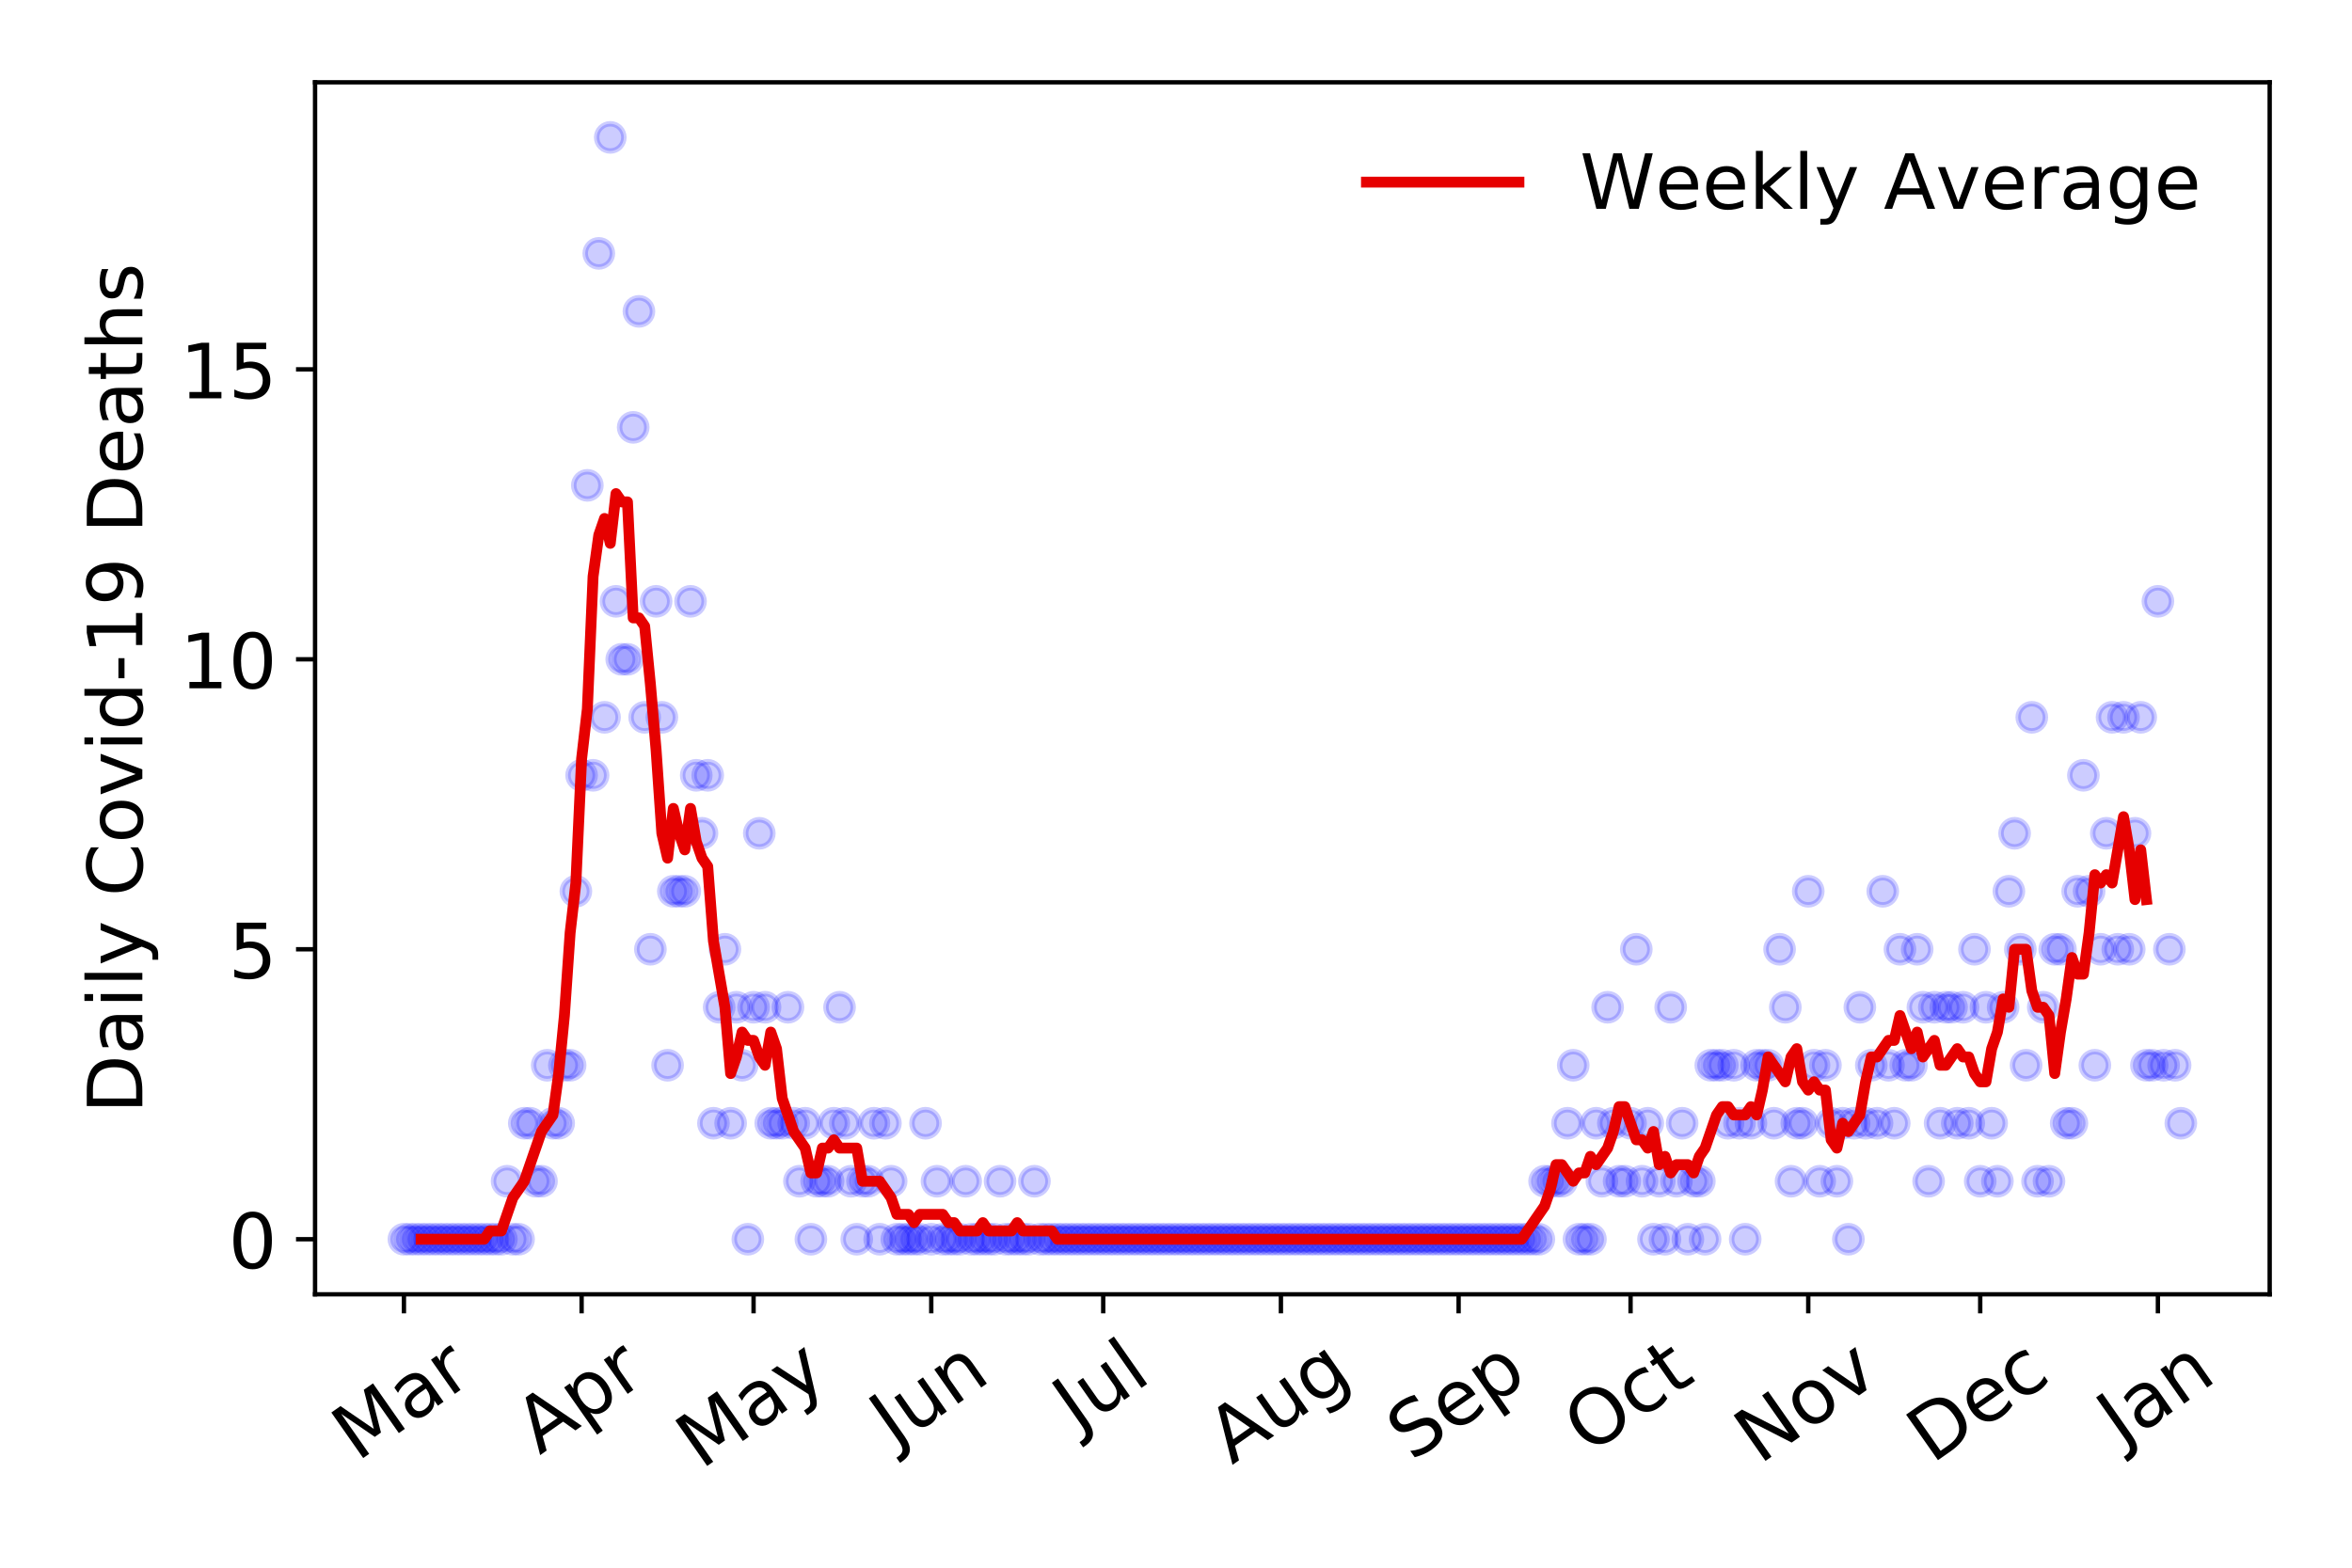 <?xml version="1.0" encoding="utf-8" standalone="no"?>
<!DOCTYPE svg PUBLIC "-//W3C//DTD SVG 1.1//EN"
  "http://www.w3.org/Graphics/SVG/1.1/DTD/svg11.dtd">
<!-- Created with matplotlib (https://matplotlib.org/) -->
<svg height="288pt" version="1.1" viewBox="0 0 432 288" width="432pt" xmlns="http://www.w3.org/2000/svg" xmlns:xlink="http://www.w3.org/1999/xlink">
 <defs>
  <style type="text/css">
*{stroke-linecap:butt;stroke-linejoin:round;}
  </style>
 </defs>
 <g id="figure_1">
  <g id="patch_1">
   <path d="M 0 288 
L 432 288 
L 432 0 
L 0 0 
z
" style="fill:#ffffff;"/>
  </g>
  <g id="axes_1">
   <g id="patch_2">
    <path d="M 57.87 237.778 
L 416.88 237.778 
L 416.88 15.12 
L 57.87 15.12 
z
" style="fill:#ffffff;"/>
   </g>
   <g id="matplotlib.axis_1">
    <g id="xtick_1">
     <g id="line2d_1">
      <defs>
       <path d="M 0 0 
L 0 3.5 
" id="m021223089b" style="stroke:#000000;stroke-width:0.8;"/>
      </defs>
      <g>
       <use style="stroke:#000000;stroke-width:0.8;" x="74.189" xlink:href="#m021223089b" y="237.778"/>
      </g>
     </g>
     <g id="text_1">
      <!-- Mar -->
      <defs>
       <path d="M 9.812 72.906 
L 24.516 72.906 
L 43.109 23.297 
L 61.812 72.906 
L 76.516 72.906 
L 76.516 0 
L 66.891 0 
L 66.891 64.016 
L 48.094 14.016 
L 38.188 14.016 
L 19.391 64.016 
L 19.391 0 
L 9.812 0 
z
" id="DejaVuSans-77"/>
       <path d="M 34.281 27.484 
Q 23.391 27.484 19.188 25 
Q 14.984 22.516 14.984 16.5 
Q 14.984 11.719 18.141 8.906 
Q 21.297 6.109 26.703 6.109 
Q 34.188 6.109 38.703 11.406 
Q 43.219 16.703 43.219 25.484 
L 43.219 27.484 
z
M 52.203 31.203 
L 52.203 0 
L 43.219 0 
L 43.219 8.297 
Q 40.141 3.328 35.547 0.953 
Q 30.953 -1.422 24.312 -1.422 
Q 15.922 -1.422 10.953 3.297 
Q 6 8.016 6 15.922 
Q 6 25.141 12.172 29.828 
Q 18.359 34.516 30.609 34.516 
L 43.219 34.516 
L 43.219 35.406 
Q 43.219 41.609 39.141 45 
Q 35.062 48.391 27.688 48.391 
Q 23 48.391 18.547 47.266 
Q 14.109 46.141 10.016 43.891 
L 10.016 52.203 
Q 14.938 54.109 19.578 55.047 
Q 24.219 56 28.609 56 
Q 40.484 56 46.344 49.844 
Q 52.203 43.703 52.203 31.203 
z
" id="DejaVuSans-97"/>
       <path d="M 41.109 46.297 
Q 39.594 47.172 37.812 47.578 
Q 36.031 48 33.891 48 
Q 26.266 48 22.188 43.047 
Q 18.109 38.094 18.109 28.812 
L 18.109 0 
L 9.078 0 
L 9.078 54.688 
L 18.109 54.688 
L 18.109 46.188 
Q 20.953 51.172 25.484 53.578 
Q 30.031 56 36.531 56 
Q 37.453 56 38.578 55.875 
Q 39.703 55.766 41.062 55.516 
z
" id="DejaVuSans-114"/>
      </defs>
      <g transform="translate(65.586 268.643)rotate(-35)scale(0.14 -0.14)">
       <use xlink:href="#DejaVuSans-77"/>
       <use x="86.279" xlink:href="#DejaVuSans-97"/>
       <use x="147.559" xlink:href="#DejaVuSans-114"/>
      </g>
     </g>
    </g>
    <g id="xtick_2">
     <g id="line2d_2">
      <g>
       <use style="stroke:#000000;stroke-width:0.8;" x="106.826" xlink:href="#m021223089b" y="237.778"/>
      </g>
     </g>
     <g id="text_2">
      <!-- Apr -->
      <defs>
       <path d="M 34.188 63.188 
L 20.797 26.906 
L 47.609 26.906 
z
M 28.609 72.906 
L 39.797 72.906 
L 67.578 0 
L 57.328 0 
L 50.688 18.703 
L 17.828 18.703 
L 11.188 0 
L 0.781 0 
z
" id="DejaVuSans-65"/>
       <path d="M 18.109 8.203 
L 18.109 -20.797 
L 9.078 -20.797 
L 9.078 54.688 
L 18.109 54.688 
L 18.109 46.391 
Q 20.953 51.266 25.266 53.625 
Q 29.594 56 35.594 56 
Q 45.562 56 51.781 48.094 
Q 58.016 40.188 58.016 27.297 
Q 58.016 14.406 51.781 6.484 
Q 45.562 -1.422 35.594 -1.422 
Q 29.594 -1.422 25.266 0.953 
Q 20.953 3.328 18.109 8.203 
z
M 48.688 27.297 
Q 48.688 37.203 44.609 42.844 
Q 40.531 48.484 33.406 48.484 
Q 26.266 48.484 22.188 42.844 
Q 18.109 37.203 18.109 27.297 
Q 18.109 17.391 22.188 11.75 
Q 26.266 6.109 33.406 6.109 
Q 40.531 6.109 44.609 11.75 
Q 48.688 17.391 48.688 27.297 
z
" id="DejaVuSans-112"/>
      </defs>
      <g transform="translate(99.122 267.384)rotate(-35)scale(0.14 -0.14)">
       <use xlink:href="#DejaVuSans-65"/>
       <use x="68.408" xlink:href="#DejaVuSans-112"/>
       <use x="131.885" xlink:href="#DejaVuSans-114"/>
      </g>
     </g>
    </g>
    <g id="xtick_3">
     <g id="line2d_3">
      <g>
       <use style="stroke:#000000;stroke-width:0.8;" x="138.41" xlink:href="#m021223089b" y="237.778"/>
      </g>
     </g>
     <g id="text_3">
      <!-- May -->
      <defs>
       <path d="M 32.172 -5.078 
Q 28.375 -14.844 24.75 -17.812 
Q 21.141 -20.797 15.094 -20.797 
L 7.906 -20.797 
L 7.906 -13.281 
L 13.188 -13.281 
Q 16.891 -13.281 18.938 -11.516 
Q 21 -9.766 23.484 -3.219 
L 25.094 0.875 
L 2.984 54.688 
L 12.5 54.688 
L 29.594 11.922 
L 46.688 54.688 
L 56.203 54.688 
z
" id="DejaVuSans-121"/>
      </defs>
      <g transform="translate(128.771 270.094)rotate(-35)scale(0.14 -0.14)">
       <use xlink:href="#DejaVuSans-77"/>
       <use x="86.279" xlink:href="#DejaVuSans-97"/>
       <use x="147.559" xlink:href="#DejaVuSans-121"/>
      </g>
     </g>
    </g>
    <g id="xtick_4">
     <g id="line2d_4">
      <g>
       <use style="stroke:#000000;stroke-width:0.8;" x="171.048" xlink:href="#m021223089b" y="237.778"/>
      </g>
     </g>
     <g id="text_4">
      <!-- Jun -->
      <defs>
       <path d="M 9.812 72.906 
L 19.672 72.906 
L 19.672 5.078 
Q 19.672 -8.109 14.672 -14.062 
Q 9.672 -20.016 -1.422 -20.016 
L -5.172 -20.016 
L -5.172 -11.719 
L -2.094 -11.719 
Q 4.438 -11.719 7.125 -8.047 
Q 9.812 -4.391 9.812 5.078 
z
" id="DejaVuSans-74"/>
       <path d="M 8.5 21.578 
L 8.5 54.688 
L 17.484 54.688 
L 17.484 21.922 
Q 17.484 14.156 20.5 10.266 
Q 23.531 6.391 29.594 6.391 
Q 36.859 6.391 41.078 11.031 
Q 45.312 15.672 45.312 23.688 
L 45.312 54.688 
L 54.297 54.688 
L 54.297 0 
L 45.312 0 
L 45.312 8.406 
Q 42.047 3.422 37.719 1 
Q 33.406 -1.422 27.688 -1.422 
Q 18.266 -1.422 13.375 4.438 
Q 8.5 10.297 8.5 21.578 
z
M 31.109 56 
z
" id="DejaVuSans-117"/>
       <path d="M 54.891 33.016 
L 54.891 0 
L 45.906 0 
L 45.906 32.719 
Q 45.906 40.484 42.875 44.328 
Q 39.844 48.188 33.797 48.188 
Q 26.516 48.188 22.312 43.547 
Q 18.109 38.922 18.109 30.906 
L 18.109 0 
L 9.078 0 
L 9.078 54.688 
L 18.109 54.688 
L 18.109 46.188 
Q 21.344 51.125 25.703 53.562 
Q 30.078 56 35.797 56 
Q 45.219 56 50.047 50.172 
Q 54.891 44.344 54.891 33.016 
z
" id="DejaVuSans-110"/>
      </defs>
      <g transform="translate(164.304 266.039)rotate(-35)scale(0.14 -0.14)">
       <use xlink:href="#DejaVuSans-74"/>
       <use x="29.492" xlink:href="#DejaVuSans-117"/>
       <use x="92.871" xlink:href="#DejaVuSans-110"/>
      </g>
     </g>
    </g>
    <g id="xtick_5">
     <g id="line2d_5">
      <g>
       <use style="stroke:#000000;stroke-width:0.8;" x="202.632" xlink:href="#m021223089b" y="237.778"/>
      </g>
     </g>
     <g id="text_5">
      <!-- Jul -->
      <defs>
       <path d="M 9.422 75.984 
L 18.406 75.984 
L 18.406 0 
L 9.422 0 
z
" id="DejaVuSans-108"/>
      </defs>
      <g transform="translate(197.929 263.181)rotate(-35)scale(0.14 -0.14)">
       <use xlink:href="#DejaVuSans-74"/>
       <use x="29.492" xlink:href="#DejaVuSans-117"/>
       <use x="92.871" xlink:href="#DejaVuSans-108"/>
      </g>
     </g>
    </g>
    <g id="xtick_6">
     <g id="line2d_6">
      <g>
       <use style="stroke:#000000;stroke-width:0.8;" x="235.269" xlink:href="#m021223089b" y="237.778"/>
      </g>
     </g>
     <g id="text_6">
      <!-- Aug -->
      <defs>
       <path d="M 45.406 27.984 
Q 45.406 37.75 41.375 43.109 
Q 37.359 48.484 30.078 48.484 
Q 22.859 48.484 18.828 43.109 
Q 14.797 37.75 14.797 27.984 
Q 14.797 18.266 18.828 12.891 
Q 22.859 7.516 30.078 7.516 
Q 37.359 7.516 41.375 12.891 
Q 45.406 18.266 45.406 27.984 
z
M 54.391 6.781 
Q 54.391 -7.172 48.188 -13.984 
Q 42 -20.797 29.203 -20.797 
Q 24.469 -20.797 20.266 -20.094 
Q 16.062 -19.391 12.109 -17.922 
L 12.109 -9.188 
Q 16.062 -11.328 19.922 -12.344 
Q 23.781 -13.375 27.781 -13.375 
Q 36.625 -13.375 41.016 -8.766 
Q 45.406 -4.156 45.406 5.172 
L 45.406 9.625 
Q 42.625 4.781 38.281 2.391 
Q 33.938 0 27.875 0 
Q 17.828 0 11.672 7.656 
Q 5.516 15.328 5.516 27.984 
Q 5.516 40.672 11.672 48.328 
Q 17.828 56 27.875 56 
Q 33.938 56 38.281 53.609 
Q 42.625 51.219 45.406 46.391 
L 45.406 54.688 
L 54.391 54.688 
z
" id="DejaVuSans-103"/>
      </defs>
      <g transform="translate(226.289 269.172)rotate(-35)scale(0.14 -0.14)">
       <use xlink:href="#DejaVuSans-65"/>
       <use x="68.408" xlink:href="#DejaVuSans-117"/>
       <use x="131.787" xlink:href="#DejaVuSans-103"/>
      </g>
     </g>
    </g>
    <g id="xtick_7">
     <g id="line2d_7">
      <g>
       <use style="stroke:#000000;stroke-width:0.8;" x="267.907" xlink:href="#m021223089b" y="237.778"/>
      </g>
     </g>
     <g id="text_7">
      <!-- Sep -->
      <defs>
       <path d="M 53.516 70.516 
L 53.516 60.891 
Q 47.906 63.578 42.922 64.891 
Q 37.938 66.219 33.297 66.219 
Q 25.25 66.219 20.875 63.094 
Q 16.5 59.969 16.5 54.203 
Q 16.5 49.359 19.406 46.891 
Q 22.312 44.438 30.422 42.922 
L 36.375 41.703 
Q 47.406 39.594 52.656 34.297 
Q 57.906 29 57.906 20.125 
Q 57.906 9.516 50.797 4.047 
Q 43.703 -1.422 29.984 -1.422 
Q 24.812 -1.422 18.969 -0.25 
Q 13.141 0.922 6.891 3.219 
L 6.891 13.375 
Q 12.891 10.016 18.656 8.297 
Q 24.422 6.594 29.984 6.594 
Q 38.422 6.594 43.016 9.906 
Q 47.609 13.234 47.609 19.391 
Q 47.609 24.75 44.312 27.781 
Q 41.016 30.812 33.5 32.328 
L 27.484 33.5 
Q 16.453 35.688 11.516 40.375 
Q 6.594 45.062 6.594 53.422 
Q 6.594 63.094 13.406 68.656 
Q 20.219 74.219 32.172 74.219 
Q 37.312 74.219 42.625 73.281 
Q 47.953 72.359 53.516 70.516 
z
" id="DejaVuSans-83"/>
       <path d="M 56.203 29.594 
L 56.203 25.203 
L 14.891 25.203 
Q 15.484 15.922 20.484 11.062 
Q 25.484 6.203 34.422 6.203 
Q 39.594 6.203 44.453 7.469 
Q 49.312 8.734 54.109 11.281 
L 54.109 2.781 
Q 49.266 0.734 44.188 -0.344 
Q 39.109 -1.422 33.891 -1.422 
Q 20.797 -1.422 13.156 6.188 
Q 5.516 13.812 5.516 26.812 
Q 5.516 40.234 12.766 48.109 
Q 20.016 56 32.328 56 
Q 43.359 56 49.781 48.891 
Q 56.203 41.797 56.203 29.594 
z
M 47.219 32.234 
Q 47.125 39.594 43.094 43.984 
Q 39.062 48.391 32.422 48.391 
Q 24.906 48.391 20.391 44.141 
Q 15.875 39.891 15.188 32.172 
z
" id="DejaVuSans-101"/>
      </defs>
      <g transform="translate(259.314 268.629)rotate(-35)scale(0.14 -0.14)">
       <use xlink:href="#DejaVuSans-83"/>
       <use x="63.477" xlink:href="#DejaVuSans-101"/>
       <use x="125" xlink:href="#DejaVuSans-112"/>
      </g>
     </g>
    </g>
    <g id="xtick_8">
     <g id="line2d_8">
      <g>
       <use style="stroke:#000000;stroke-width:0.8;" x="299.491" xlink:href="#m021223089b" y="237.778"/>
      </g>
     </g>
     <g id="text_8">
      <!-- Oct -->
      <defs>
       <path d="M 39.406 66.219 
Q 28.656 66.219 22.328 58.203 
Q 16.016 50.203 16.016 36.375 
Q 16.016 22.609 22.328 14.594 
Q 28.656 6.594 39.406 6.594 
Q 50.141 6.594 56.422 14.594 
Q 62.703 22.609 62.703 36.375 
Q 62.703 50.203 56.422 58.203 
Q 50.141 66.219 39.406 66.219 
z
M 39.406 74.219 
Q 54.734 74.219 63.906 63.938 
Q 73.094 53.656 73.094 36.375 
Q 73.094 19.141 63.906 8.859 
Q 54.734 -1.422 39.406 -1.422 
Q 24.031 -1.422 14.812 8.828 
Q 5.609 19.094 5.609 36.375 
Q 5.609 53.656 14.812 63.938 
Q 24.031 74.219 39.406 74.219 
z
" id="DejaVuSans-79"/>
       <path d="M 48.781 52.594 
L 48.781 44.188 
Q 44.969 46.297 41.141 47.344 
Q 37.312 48.391 33.406 48.391 
Q 24.656 48.391 19.812 42.844 
Q 14.984 37.312 14.984 27.297 
Q 14.984 17.281 19.812 11.734 
Q 24.656 6.203 33.406 6.203 
Q 37.312 6.203 41.141 7.25 
Q 44.969 8.297 48.781 10.406 
L 48.781 2.094 
Q 45.016 0.344 40.984 -0.531 
Q 36.969 -1.422 32.422 -1.422 
Q 20.062 -1.422 12.781 6.344 
Q 5.516 14.109 5.516 27.297 
Q 5.516 40.672 12.859 48.328 
Q 20.219 56 33.016 56 
Q 37.156 56 41.109 55.141 
Q 45.062 54.297 48.781 52.594 
z
" id="DejaVuSans-99"/>
       <path d="M 18.312 70.219 
L 18.312 54.688 
L 36.812 54.688 
L 36.812 47.703 
L 18.312 47.703 
L 18.312 18.016 
Q 18.312 11.328 20.141 9.422 
Q 21.969 7.516 27.594 7.516 
L 36.812 7.516 
L 36.812 0 
L 27.594 0 
Q 17.188 0 13.234 3.875 
Q 9.281 7.766 9.281 18.016 
L 9.281 47.703 
L 2.688 47.703 
L 2.688 54.688 
L 9.281 54.688 
L 9.281 70.219 
z
" id="DejaVuSans-116"/>
      </defs>
      <g transform="translate(291.792 267.377)rotate(-35)scale(0.14 -0.14)">
       <use xlink:href="#DejaVuSans-79"/>
       <use x="78.711" xlink:href="#DejaVuSans-99"/>
       <use x="133.691" xlink:href="#DejaVuSans-116"/>
      </g>
     </g>
    </g>
    <g id="xtick_9">
     <g id="line2d_9">
      <g>
       <use style="stroke:#000000;stroke-width:0.8;" x="332.128" xlink:href="#m021223089b" y="237.778"/>
      </g>
     </g>
     <g id="text_9">
      <!-- Nov -->
      <defs>
       <path d="M 9.812 72.906 
L 23.094 72.906 
L 55.422 11.922 
L 55.422 72.906 
L 64.984 72.906 
L 64.984 0 
L 51.703 0 
L 19.391 60.984 
L 19.391 0 
L 9.812 0 
z
" id="DejaVuSans-78"/>
       <path d="M 30.609 48.391 
Q 23.391 48.391 19.188 42.75 
Q 14.984 37.109 14.984 27.297 
Q 14.984 17.484 19.156 11.844 
Q 23.344 6.203 30.609 6.203 
Q 37.797 6.203 41.984 11.859 
Q 46.188 17.531 46.188 27.297 
Q 46.188 37.016 41.984 42.703 
Q 37.797 48.391 30.609 48.391 
z
M 30.609 56 
Q 42.328 56 49.016 48.375 
Q 55.719 40.766 55.719 27.297 
Q 55.719 13.875 49.016 6.219 
Q 42.328 -1.422 30.609 -1.422 
Q 18.844 -1.422 12.172 6.219 
Q 5.516 13.875 5.516 27.297 
Q 5.516 40.766 12.172 48.375 
Q 18.844 56 30.609 56 
z
" id="DejaVuSans-111"/>
       <path d="M 2.984 54.688 
L 12.5 54.688 
L 29.594 8.797 
L 46.688 54.688 
L 56.203 54.688 
L 35.688 0 
L 23.484 0 
z
" id="DejaVuSans-118"/>
      </defs>
      <g transform="translate(323.152 269.166)rotate(-35)scale(0.14 -0.14)">
       <use xlink:href="#DejaVuSans-78"/>
       <use x="74.805" xlink:href="#DejaVuSans-111"/>
       <use x="135.986" xlink:href="#DejaVuSans-118"/>
      </g>
     </g>
    </g>
    <g id="xtick_10">
     <g id="line2d_10">
      <g>
       <use style="stroke:#000000;stroke-width:0.8;" x="363.713" xlink:href="#m021223089b" y="237.778"/>
      </g>
     </g>
     <g id="text_10">
      <!-- Dec -->
      <defs>
       <path d="M 19.672 64.797 
L 19.672 8.109 
L 31.594 8.109 
Q 46.688 8.109 53.688 14.938 
Q 60.688 21.781 60.688 36.531 
Q 60.688 51.172 53.688 57.984 
Q 46.688 64.797 31.594 64.797 
z
M 9.812 72.906 
L 30.078 72.906 
Q 51.266 72.906 61.172 64.094 
Q 71.094 55.281 71.094 36.531 
Q 71.094 17.672 61.125 8.828 
Q 51.172 0 30.078 0 
L 9.812 0 
z
" id="DejaVuSans-68"/>
      </defs>
      <g transform="translate(354.832 269.032)rotate(-35)scale(0.14 -0.14)">
       <use xlink:href="#DejaVuSans-68"/>
       <use x="77.002" xlink:href="#DejaVuSans-101"/>
       <use x="138.525" xlink:href="#DejaVuSans-99"/>
      </g>
     </g>
    </g>
    <g id="xtick_11">
     <g id="line2d_11">
      <g>
       <use style="stroke:#000000;stroke-width:0.8;" x="396.35" xlink:href="#m021223089b" y="237.778"/>
      </g>
     </g>
     <g id="text_11">
      <!-- Jan -->
      <g transform="translate(389.726 265.871)rotate(-35)scale(0.14 -0.14)">
       <use xlink:href="#DejaVuSans-74"/>
       <use x="29.492" xlink:href="#DejaVuSans-97"/>
       <use x="90.771" xlink:href="#DejaVuSans-110"/>
      </g>
     </g>
    </g>
   </g>
   <g id="matplotlib.axis_2">
    <g id="ytick_1">
     <g id="line2d_12">
      <defs>
       <path d="M 0 0 
L -3.5 0 
" id="m79f25b2330" style="stroke:#000000;stroke-width:0.8;"/>
      </defs>
      <g>
       <use style="stroke:#000000;stroke-width:0.8;" x="57.87" xlink:href="#m79f25b2330" y="227.657"/>
      </g>
     </g>
     <g id="text_12">
      <!-- 0 -->
      <defs>
       <path d="M 31.781 66.406 
Q 24.172 66.406 20.328 58.906 
Q 16.5 51.422 16.5 36.375 
Q 16.5 21.391 20.328 13.891 
Q 24.172 6.391 31.781 6.391 
Q 39.453 6.391 43.281 13.891 
Q 47.125 21.391 47.125 36.375 
Q 47.125 51.422 43.281 58.906 
Q 39.453 66.406 31.781 66.406 
z
M 31.781 74.219 
Q 44.047 74.219 50.516 64.516 
Q 56.984 54.828 56.984 36.375 
Q 56.984 17.969 50.516 8.266 
Q 44.047 -1.422 31.781 -1.422 
Q 19.531 -1.422 13.062 8.266 
Q 6.594 17.969 6.594 36.375 
Q 6.594 54.828 13.062 64.516 
Q 19.531 74.219 31.781 74.219 
z
" id="DejaVuSans-48"/>
      </defs>
      <g transform="translate(41.962 232.976)scale(0.14 -0.14)">
       <use xlink:href="#DejaVuSans-48"/>
      </g>
     </g>
    </g>
    <g id="ytick_2">
     <g id="line2d_13">
      <g>
       <use style="stroke:#000000;stroke-width:0.8;" x="57.87" xlink:href="#m79f25b2330" y="174.39"/>
      </g>
     </g>
     <g id="text_13">
      <!-- 5 -->
      <defs>
       <path d="M 10.797 72.906 
L 49.516 72.906 
L 49.516 64.594 
L 19.828 64.594 
L 19.828 46.734 
Q 21.969 47.469 24.109 47.828 
Q 26.266 48.188 28.422 48.188 
Q 40.625 48.188 47.75 41.5 
Q 54.891 34.812 54.891 23.391 
Q 54.891 11.625 47.562 5.094 
Q 40.234 -1.422 26.906 -1.422 
Q 22.312 -1.422 17.547 -0.641 
Q 12.797 0.141 7.719 1.703 
L 7.719 11.625 
Q 12.109 9.234 16.797 8.062 
Q 21.484 6.891 26.703 6.891 
Q 35.156 6.891 40.078 11.328 
Q 45.016 15.766 45.016 23.391 
Q 45.016 31 40.078 35.438 
Q 35.156 39.891 26.703 39.891 
Q 22.75 39.891 18.812 39.016 
Q 14.891 38.141 10.797 36.281 
z
" id="DejaVuSans-53"/>
      </defs>
      <g transform="translate(41.962 179.709)scale(0.14 -0.14)">
       <use xlink:href="#DejaVuSans-53"/>
      </g>
     </g>
    </g>
    <g id="ytick_3">
     <g id="line2d_14">
      <g>
       <use style="stroke:#000000;stroke-width:0.8;" x="57.87" xlink:href="#m79f25b2330" y="121.122"/>
      </g>
     </g>
     <g id="text_14">
      <!-- 10 -->
      <defs>
       <path d="M 12.406 8.297 
L 28.516 8.297 
L 28.516 63.922 
L 10.984 60.406 
L 10.984 69.391 
L 28.422 72.906 
L 38.281 72.906 
L 38.281 8.297 
L 54.391 8.297 
L 54.391 0 
L 12.406 0 
z
" id="DejaVuSans-49"/>
      </defs>
      <g transform="translate(33.055 126.441)scale(0.14 -0.14)">
       <use xlink:href="#DejaVuSans-49"/>
       <use x="63.623" xlink:href="#DejaVuSans-48"/>
      </g>
     </g>
    </g>
    <g id="ytick_4">
     <g id="line2d_15">
      <g>
       <use style="stroke:#000000;stroke-width:0.8;" x="57.87" xlink:href="#m79f25b2330" y="67.855"/>
      </g>
     </g>
     <g id="text_15">
      <!-- 15 -->
      <g transform="translate(33.055 73.174)scale(0.14 -0.14)">
       <use xlink:href="#DejaVuSans-49"/>
       <use x="63.623" xlink:href="#DejaVuSans-53"/>
      </g>
     </g>
    </g>
    <g id="text_16">
     <!-- Daily Covid-19 Deaths -->
     <defs>
      <path d="M 9.422 54.688 
L 18.406 54.688 
L 18.406 0 
L 9.422 0 
z
M 9.422 75.984 
L 18.406 75.984 
L 18.406 64.594 
L 9.422 64.594 
z
" id="DejaVuSans-105"/>
      <path id="DejaVuSans-32"/>
      <path d="M 64.406 67.281 
L 64.406 56.891 
Q 59.422 61.531 53.781 63.812 
Q 48.141 66.109 41.797 66.109 
Q 29.297 66.109 22.656 58.469 
Q 16.016 50.828 16.016 36.375 
Q 16.016 21.969 22.656 14.328 
Q 29.297 6.688 41.797 6.688 
Q 48.141 6.688 53.781 8.984 
Q 59.422 11.281 64.406 15.922 
L 64.406 5.609 
Q 59.234 2.094 53.438 0.328 
Q 47.656 -1.422 41.219 -1.422 
Q 24.656 -1.422 15.125 8.703 
Q 5.609 18.844 5.609 36.375 
Q 5.609 53.953 15.125 64.078 
Q 24.656 74.219 41.219 74.219 
Q 47.75 74.219 53.531 72.484 
Q 59.328 70.75 64.406 67.281 
z
" id="DejaVuSans-67"/>
      <path d="M 45.406 46.391 
L 45.406 75.984 
L 54.391 75.984 
L 54.391 0 
L 45.406 0 
L 45.406 8.203 
Q 42.578 3.328 38.25 0.953 
Q 33.938 -1.422 27.875 -1.422 
Q 17.969 -1.422 11.734 6.484 
Q 5.516 14.406 5.516 27.297 
Q 5.516 40.188 11.734 48.094 
Q 17.969 56 27.875 56 
Q 33.938 56 38.25 53.625 
Q 42.578 51.266 45.406 46.391 
z
M 14.797 27.297 
Q 14.797 17.391 18.875 11.75 
Q 22.953 6.109 30.078 6.109 
Q 37.203 6.109 41.297 11.75 
Q 45.406 17.391 45.406 27.297 
Q 45.406 37.203 41.297 42.844 
Q 37.203 48.484 30.078 48.484 
Q 22.953 48.484 18.875 42.844 
Q 14.797 37.203 14.797 27.297 
z
" id="DejaVuSans-100"/>
      <path d="M 4.891 31.391 
L 31.203 31.391 
L 31.203 23.391 
L 4.891 23.391 
z
" id="DejaVuSans-45"/>
      <path d="M 10.984 1.516 
L 10.984 10.5 
Q 14.703 8.734 18.5 7.812 
Q 22.312 6.891 25.984 6.891 
Q 35.75 6.891 40.891 13.453 
Q 46.047 20.016 46.781 33.406 
Q 43.953 29.203 39.594 26.953 
Q 35.25 24.703 29.984 24.703 
Q 19.047 24.703 12.672 31.312 
Q 6.297 37.938 6.297 49.422 
Q 6.297 60.641 12.938 67.422 
Q 19.578 74.219 30.609 74.219 
Q 43.266 74.219 49.922 64.516 
Q 56.594 54.828 56.594 36.375 
Q 56.594 19.141 48.406 8.859 
Q 40.234 -1.422 26.422 -1.422 
Q 22.703 -1.422 18.891 -0.688 
Q 15.094 0.047 10.984 1.516 
z
M 30.609 32.422 
Q 37.25 32.422 41.125 36.953 
Q 45.016 41.5 45.016 49.422 
Q 45.016 57.281 41.125 61.844 
Q 37.25 66.406 30.609 66.406 
Q 23.969 66.406 20.094 61.844 
Q 16.219 57.281 16.219 49.422 
Q 16.219 41.5 20.094 36.953 
Q 23.969 32.422 30.609 32.422 
z
" id="DejaVuSans-57"/>
      <path d="M 54.891 33.016 
L 54.891 0 
L 45.906 0 
L 45.906 32.719 
Q 45.906 40.484 42.875 44.328 
Q 39.844 48.188 33.797 48.188 
Q 26.516 48.188 22.312 43.547 
Q 18.109 38.922 18.109 30.906 
L 18.109 0 
L 9.078 0 
L 9.078 75.984 
L 18.109 75.984 
L 18.109 46.188 
Q 21.344 51.125 25.703 53.562 
Q 30.078 56 35.797 56 
Q 45.219 56 50.047 50.172 
Q 54.891 44.344 54.891 33.016 
z
" id="DejaVuSans-104"/>
      <path d="M 44.281 53.078 
L 44.281 44.578 
Q 40.484 46.531 36.375 47.5 
Q 32.281 48.484 27.875 48.484 
Q 21.188 48.484 17.844 46.438 
Q 14.5 44.391 14.5 40.281 
Q 14.5 37.156 16.891 35.375 
Q 19.281 33.594 26.516 31.984 
L 29.594 31.297 
Q 39.156 29.25 43.188 25.516 
Q 47.219 21.781 47.219 15.094 
Q 47.219 7.469 41.188 3.016 
Q 35.156 -1.422 24.609 -1.422 
Q 20.219 -1.422 15.453 -0.562 
Q 10.688 0.297 5.422 2 
L 5.422 11.281 
Q 10.406 8.688 15.234 7.391 
Q 20.062 6.109 24.812 6.109 
Q 31.156 6.109 34.562 8.281 
Q 37.984 10.453 37.984 14.406 
Q 37.984 18.062 35.516 20.016 
Q 33.062 21.969 24.703 23.781 
L 21.578 24.516 
Q 13.234 26.266 9.516 29.906 
Q 5.812 33.547 5.812 39.891 
Q 5.812 47.609 11.281 51.797 
Q 16.75 56 26.812 56 
Q 31.781 56 36.172 55.266 
Q 40.578 54.547 44.281 53.078 
z
" id="DejaVuSans-115"/>
     </defs>
     <g transform="translate(26.143 204.56)rotate(-90)scale(0.14 -0.14)">
      <use xlink:href="#DejaVuSans-68"/>
      <use x="77.002" xlink:href="#DejaVuSans-97"/>
      <use x="138.281" xlink:href="#DejaVuSans-105"/>
      <use x="166.064" xlink:href="#DejaVuSans-108"/>
      <use x="193.848" xlink:href="#DejaVuSans-121"/>
      <use x="253.027" xlink:href="#DejaVuSans-32"/>
      <use x="284.814" xlink:href="#DejaVuSans-67"/>
      <use x="354.639" xlink:href="#DejaVuSans-111"/>
      <use x="415.82" xlink:href="#DejaVuSans-118"/>
      <use x="475" xlink:href="#DejaVuSans-105"/>
      <use x="502.783" xlink:href="#DejaVuSans-100"/>
      <use x="566.26" xlink:href="#DejaVuSans-45"/>
      <use x="602.344" xlink:href="#DejaVuSans-49"/>
      <use x="665.967" xlink:href="#DejaVuSans-57"/>
      <use x="729.59" xlink:href="#DejaVuSans-32"/>
      <use x="761.377" xlink:href="#DejaVuSans-68"/>
      <use x="838.379" xlink:href="#DejaVuSans-101"/>
      <use x="899.902" xlink:href="#DejaVuSans-97"/>
      <use x="961.182" xlink:href="#DejaVuSans-116"/>
      <use x="1000.391" xlink:href="#DejaVuSans-104"/>
      <use x="1063.77" xlink:href="#DejaVuSans-115"/>
     </g>
    </g>
   </g>
   <g id="line2d_16">
    <defs>
     <path d="M 0 2.5 
C 0.663 2.5 1.299 2.237 1.768 1.768 
C 2.237 1.299 2.5 0.663 2.5 0 
C 2.5 -0.663 2.237 -1.299 1.768 -1.768 
C 1.299 -2.237 0.663 -2.5 0 -2.5 
C -0.663 -2.5 -1.299 -2.237 -1.768 -1.768 
C -2.237 -1.299 -2.5 -0.663 -2.5 0 
C -2.5 0.663 -2.237 1.299 -1.768 1.768 
C -1.299 2.237 -0.663 2.5 0 2.5 
z
" id="m4fbe719a1b" style="stroke:#0000ff;stroke-opacity:0.2;"/>
    </defs>
    <g clip-path="url(#p9eecded266)">
     <use style="fill:#0000ff;fill-opacity:0.2;stroke:#0000ff;stroke-opacity:0.2;" x="74.189" xlink:href="#m4fbe719a1b" y="227.657"/>
     <use style="fill:#0000ff;fill-opacity:0.2;stroke:#0000ff;stroke-opacity:0.2;" x="75.241" xlink:href="#m4fbe719a1b" y="227.657"/>
     <use style="fill:#0000ff;fill-opacity:0.2;stroke:#0000ff;stroke-opacity:0.2;" x="76.294" xlink:href="#m4fbe719a1b" y="227.657"/>
     <use style="fill:#0000ff;fill-opacity:0.2;stroke:#0000ff;stroke-opacity:0.2;" x="77.347" xlink:href="#m4fbe719a1b" y="227.657"/>
     <use style="fill:#0000ff;fill-opacity:0.2;stroke:#0000ff;stroke-opacity:0.2;" x="78.4" xlink:href="#m4fbe719a1b" y="227.657"/>
     <use style="fill:#0000ff;fill-opacity:0.2;stroke:#0000ff;stroke-opacity:0.2;" x="79.453" xlink:href="#m4fbe719a1b" y="227.657"/>
     <use style="fill:#0000ff;fill-opacity:0.2;stroke:#0000ff;stroke-opacity:0.2;" x="80.506" xlink:href="#m4fbe719a1b" y="227.657"/>
     <use style="fill:#0000ff;fill-opacity:0.2;stroke:#0000ff;stroke-opacity:0.2;" x="81.558" xlink:href="#m4fbe719a1b" y="227.657"/>
     <use style="fill:#0000ff;fill-opacity:0.2;stroke:#0000ff;stroke-opacity:0.2;" x="82.611" xlink:href="#m4fbe719a1b" y="227.657"/>
     <use style="fill:#0000ff;fill-opacity:0.2;stroke:#0000ff;stroke-opacity:0.2;" x="83.664" xlink:href="#m4fbe719a1b" y="227.657"/>
     <use style="fill:#0000ff;fill-opacity:0.2;stroke:#0000ff;stroke-opacity:0.2;" x="84.717" xlink:href="#m4fbe719a1b" y="227.657"/>
     <use style="fill:#0000ff;fill-opacity:0.2;stroke:#0000ff;stroke-opacity:0.2;" x="85.77" xlink:href="#m4fbe719a1b" y="227.657"/>
     <use style="fill:#0000ff;fill-opacity:0.2;stroke:#0000ff;stroke-opacity:0.2;" x="86.822" xlink:href="#m4fbe719a1b" y="227.657"/>
     <use style="fill:#0000ff;fill-opacity:0.2;stroke:#0000ff;stroke-opacity:0.2;" x="87.875" xlink:href="#m4fbe719a1b" y="227.657"/>
     <use style="fill:#0000ff;fill-opacity:0.2;stroke:#0000ff;stroke-opacity:0.2;" x="88.928" xlink:href="#m4fbe719a1b" y="227.657"/>
     <use style="fill:#0000ff;fill-opacity:0.2;stroke:#0000ff;stroke-opacity:0.2;" x="89.981" xlink:href="#m4fbe719a1b" y="227.657"/>
     <use style="fill:#0000ff;fill-opacity:0.2;stroke:#0000ff;stroke-opacity:0.2;" x="91.034" xlink:href="#m4fbe719a1b" y="227.657"/>
     <use style="fill:#0000ff;fill-opacity:0.2;stroke:#0000ff;stroke-opacity:0.2;" x="92.086" xlink:href="#m4fbe719a1b" y="227.657"/>
     <use style="fill:#0000ff;fill-opacity:0.2;stroke:#0000ff;stroke-opacity:0.2;" x="93.139" xlink:href="#m4fbe719a1b" y="217.004"/>
     <use style="fill:#0000ff;fill-opacity:0.2;stroke:#0000ff;stroke-opacity:0.2;" x="94.192" xlink:href="#m4fbe719a1b" y="227.657"/>
     <use style="fill:#0000ff;fill-opacity:0.2;stroke:#0000ff;stroke-opacity:0.2;" x="95.245" xlink:href="#m4fbe719a1b" y="227.657"/>
     <use style="fill:#0000ff;fill-opacity:0.2;stroke:#0000ff;stroke-opacity:0.2;" x="96.298" xlink:href="#m4fbe719a1b" y="206.35"/>
     <use style="fill:#0000ff;fill-opacity:0.2;stroke:#0000ff;stroke-opacity:0.2;" x="97.351" xlink:href="#m4fbe719a1b" y="206.35"/>
     <use style="fill:#0000ff;fill-opacity:0.2;stroke:#0000ff;stroke-opacity:0.2;" x="98.403" xlink:href="#m4fbe719a1b" y="217.004"/>
     <use style="fill:#0000ff;fill-opacity:0.2;stroke:#0000ff;stroke-opacity:0.2;" x="99.456" xlink:href="#m4fbe719a1b" y="217.004"/>
     <use style="fill:#0000ff;fill-opacity:0.2;stroke:#0000ff;stroke-opacity:0.2;" x="100.509" xlink:href="#m4fbe719a1b" y="195.697"/>
     <use style="fill:#0000ff;fill-opacity:0.2;stroke:#0000ff;stroke-opacity:0.2;" x="101.562" xlink:href="#m4fbe719a1b" y="206.35"/>
     <use style="fill:#0000ff;fill-opacity:0.2;stroke:#0000ff;stroke-opacity:0.2;" x="102.615" xlink:href="#m4fbe719a1b" y="206.35"/>
     <use style="fill:#0000ff;fill-opacity:0.2;stroke:#0000ff;stroke-opacity:0.2;" x="103.667" xlink:href="#m4fbe719a1b" y="195.697"/>
     <use style="fill:#0000ff;fill-opacity:0.2;stroke:#0000ff;stroke-opacity:0.2;" x="104.72" xlink:href="#m4fbe719a1b" y="195.697"/>
     <use style="fill:#0000ff;fill-opacity:0.2;stroke:#0000ff;stroke-opacity:0.2;" x="105.773" xlink:href="#m4fbe719a1b" y="163.736"/>
     <use style="fill:#0000ff;fill-opacity:0.2;stroke:#0000ff;stroke-opacity:0.2;" x="106.826" xlink:href="#m4fbe719a1b" y="142.429"/>
     <use style="fill:#0000ff;fill-opacity:0.2;stroke:#0000ff;stroke-opacity:0.2;" x="107.879" xlink:href="#m4fbe719a1b" y="89.162"/>
     <use style="fill:#0000ff;fill-opacity:0.2;stroke:#0000ff;stroke-opacity:0.2;" x="108.932" xlink:href="#m4fbe719a1b" y="142.429"/>
     <use style="fill:#0000ff;fill-opacity:0.2;stroke:#0000ff;stroke-opacity:0.2;" x="109.984" xlink:href="#m4fbe719a1b" y="46.548"/>
     <use style="fill:#0000ff;fill-opacity:0.2;stroke:#0000ff;stroke-opacity:0.2;" x="111.037" xlink:href="#m4fbe719a1b" y="131.776"/>
     <use style="fill:#0000ff;fill-opacity:0.2;stroke:#0000ff;stroke-opacity:0.2;" x="112.09" xlink:href="#m4fbe719a1b" y="25.241"/>
     <use style="fill:#0000ff;fill-opacity:0.2;stroke:#0000ff;stroke-opacity:0.2;" x="113.143" xlink:href="#m4fbe719a1b" y="110.469"/>
     <use style="fill:#0000ff;fill-opacity:0.2;stroke:#0000ff;stroke-opacity:0.2;" x="114.196" xlink:href="#m4fbe719a1b" y="121.122"/>
     <use style="fill:#0000ff;fill-opacity:0.2;stroke:#0000ff;stroke-opacity:0.2;" x="115.248" xlink:href="#m4fbe719a1b" y="121.122"/>
     <use style="fill:#0000ff;fill-opacity:0.2;stroke:#0000ff;stroke-opacity:0.2;" x="116.301" xlink:href="#m4fbe719a1b" y="78.508"/>
     <use style="fill:#0000ff;fill-opacity:0.2;stroke:#0000ff;stroke-opacity:0.2;" x="117.354" xlink:href="#m4fbe719a1b" y="57.201"/>
     <use style="fill:#0000ff;fill-opacity:0.2;stroke:#0000ff;stroke-opacity:0.2;" x="118.407" xlink:href="#m4fbe719a1b" y="131.776"/>
     <use style="fill:#0000ff;fill-opacity:0.2;stroke:#0000ff;stroke-opacity:0.2;" x="119.46" xlink:href="#m4fbe719a1b" y="174.39"/>
     <use style="fill:#0000ff;fill-opacity:0.2;stroke:#0000ff;stroke-opacity:0.2;" x="120.513" xlink:href="#m4fbe719a1b" y="110.469"/>
     <use style="fill:#0000ff;fill-opacity:0.2;stroke:#0000ff;stroke-opacity:0.2;" x="121.565" xlink:href="#m4fbe719a1b" y="131.776"/>
     <use style="fill:#0000ff;fill-opacity:0.2;stroke:#0000ff;stroke-opacity:0.2;" x="122.618" xlink:href="#m4fbe719a1b" y="195.697"/>
     <use style="fill:#0000ff;fill-opacity:0.2;stroke:#0000ff;stroke-opacity:0.2;" x="123.671" xlink:href="#m4fbe719a1b" y="163.736"/>
     <use style="fill:#0000ff;fill-opacity:0.2;stroke:#0000ff;stroke-opacity:0.2;" x="124.724" xlink:href="#m4fbe719a1b" y="163.736"/>
     <use style="fill:#0000ff;fill-opacity:0.2;stroke:#0000ff;stroke-opacity:0.2;" x="125.777" xlink:href="#m4fbe719a1b" y="163.736"/>
     <use style="fill:#0000ff;fill-opacity:0.2;stroke:#0000ff;stroke-opacity:0.2;" x="126.829" xlink:href="#m4fbe719a1b" y="110.469"/>
     <use style="fill:#0000ff;fill-opacity:0.2;stroke:#0000ff;stroke-opacity:0.2;" x="127.882" xlink:href="#m4fbe719a1b" y="142.429"/>
     <use style="fill:#0000ff;fill-opacity:0.2;stroke:#0000ff;stroke-opacity:0.2;" x="128.935" xlink:href="#m4fbe719a1b" y="153.083"/>
     <use style="fill:#0000ff;fill-opacity:0.2;stroke:#0000ff;stroke-opacity:0.2;" x="129.988" xlink:href="#m4fbe719a1b" y="142.429"/>
     <use style="fill:#0000ff;fill-opacity:0.2;stroke:#0000ff;stroke-opacity:0.2;" x="131.041" xlink:href="#m4fbe719a1b" y="206.35"/>
     <use style="fill:#0000ff;fill-opacity:0.2;stroke:#0000ff;stroke-opacity:0.2;" x="132.093" xlink:href="#m4fbe719a1b" y="185.043"/>
     <use style="fill:#0000ff;fill-opacity:0.2;stroke:#0000ff;stroke-opacity:0.2;" x="133.146" xlink:href="#m4fbe719a1b" y="174.39"/>
     <use style="fill:#0000ff;fill-opacity:0.2;stroke:#0000ff;stroke-opacity:0.2;" x="134.199" xlink:href="#m4fbe719a1b" y="206.35"/>
     <use style="fill:#0000ff;fill-opacity:0.2;stroke:#0000ff;stroke-opacity:0.2;" x="135.252" xlink:href="#m4fbe719a1b" y="185.043"/>
     <use style="fill:#0000ff;fill-opacity:0.2;stroke:#0000ff;stroke-opacity:0.2;" x="136.305" xlink:href="#m4fbe719a1b" y="195.697"/>
     <use style="fill:#0000ff;fill-opacity:0.2;stroke:#0000ff;stroke-opacity:0.2;" x="137.358" xlink:href="#m4fbe719a1b" y="227.657"/>
     <use style="fill:#0000ff;fill-opacity:0.2;stroke:#0000ff;stroke-opacity:0.2;" x="138.41" xlink:href="#m4fbe719a1b" y="185.043"/>
     <use style="fill:#0000ff;fill-opacity:0.2;stroke:#0000ff;stroke-opacity:0.2;" x="139.463" xlink:href="#m4fbe719a1b" y="153.083"/>
     <use style="fill:#0000ff;fill-opacity:0.2;stroke:#0000ff;stroke-opacity:0.2;" x="140.516" xlink:href="#m4fbe719a1b" y="185.043"/>
     <use style="fill:#0000ff;fill-opacity:0.2;stroke:#0000ff;stroke-opacity:0.2;" x="141.569" xlink:href="#m4fbe719a1b" y="206.35"/>
     <use style="fill:#0000ff;fill-opacity:0.2;stroke:#0000ff;stroke-opacity:0.2;" x="142.622" xlink:href="#m4fbe719a1b" y="206.35"/>
     <use style="fill:#0000ff;fill-opacity:0.2;stroke:#0000ff;stroke-opacity:0.2;" x="143.674" xlink:href="#m4fbe719a1b" y="206.35"/>
     <use style="fill:#0000ff;fill-opacity:0.2;stroke:#0000ff;stroke-opacity:0.2;" x="144.727" xlink:href="#m4fbe719a1b" y="185.043"/>
     <use style="fill:#0000ff;fill-opacity:0.2;stroke:#0000ff;stroke-opacity:0.2;" x="145.78" xlink:href="#m4fbe719a1b" y="206.35"/>
     <use style="fill:#0000ff;fill-opacity:0.2;stroke:#0000ff;stroke-opacity:0.2;" x="146.833" xlink:href="#m4fbe719a1b" y="217.004"/>
     <use style="fill:#0000ff;fill-opacity:0.2;stroke:#0000ff;stroke-opacity:0.2;" x="147.886" xlink:href="#m4fbe719a1b" y="206.35"/>
     <use style="fill:#0000ff;fill-opacity:0.2;stroke:#0000ff;stroke-opacity:0.2;" x="148.939" xlink:href="#m4fbe719a1b" y="227.657"/>
     <use style="fill:#0000ff;fill-opacity:0.2;stroke:#0000ff;stroke-opacity:0.2;" x="149.991" xlink:href="#m4fbe719a1b" y="217.004"/>
     <use style="fill:#0000ff;fill-opacity:0.2;stroke:#0000ff;stroke-opacity:0.2;" x="151.044" xlink:href="#m4fbe719a1b" y="217.004"/>
     <use style="fill:#0000ff;fill-opacity:0.2;stroke:#0000ff;stroke-opacity:0.2;" x="152.097" xlink:href="#m4fbe719a1b" y="217.004"/>
     <use style="fill:#0000ff;fill-opacity:0.2;stroke:#0000ff;stroke-opacity:0.2;" x="153.15" xlink:href="#m4fbe719a1b" y="206.35"/>
     <use style="fill:#0000ff;fill-opacity:0.2;stroke:#0000ff;stroke-opacity:0.2;" x="154.203" xlink:href="#m4fbe719a1b" y="185.043"/>
     <use style="fill:#0000ff;fill-opacity:0.2;stroke:#0000ff;stroke-opacity:0.2;" x="155.255" xlink:href="#m4fbe719a1b" y="206.35"/>
     <use style="fill:#0000ff;fill-opacity:0.2;stroke:#0000ff;stroke-opacity:0.2;" x="156.308" xlink:href="#m4fbe719a1b" y="217.004"/>
     <use style="fill:#0000ff;fill-opacity:0.2;stroke:#0000ff;stroke-opacity:0.2;" x="157.361" xlink:href="#m4fbe719a1b" y="227.657"/>
     <use style="fill:#0000ff;fill-opacity:0.2;stroke:#0000ff;stroke-opacity:0.2;" x="158.414" xlink:href="#m4fbe719a1b" y="217.004"/>
     <use style="fill:#0000ff;fill-opacity:0.2;stroke:#0000ff;stroke-opacity:0.2;" x="159.467" xlink:href="#m4fbe719a1b" y="217.004"/>
     <use style="fill:#0000ff;fill-opacity:0.2;stroke:#0000ff;stroke-opacity:0.2;" x="160.519" xlink:href="#m4fbe719a1b" y="206.35"/>
     <use style="fill:#0000ff;fill-opacity:0.2;stroke:#0000ff;stroke-opacity:0.2;" x="161.572" xlink:href="#m4fbe719a1b" y="227.657"/>
     <use style="fill:#0000ff;fill-opacity:0.2;stroke:#0000ff;stroke-opacity:0.2;" x="162.625" xlink:href="#m4fbe719a1b" y="206.35"/>
     <use style="fill:#0000ff;fill-opacity:0.2;stroke:#0000ff;stroke-opacity:0.2;" x="163.678" xlink:href="#m4fbe719a1b" y="217.004"/>
     <use style="fill:#0000ff;fill-opacity:0.2;stroke:#0000ff;stroke-opacity:0.2;" x="164.731" xlink:href="#m4fbe719a1b" y="227.657"/>
     <use style="fill:#0000ff;fill-opacity:0.2;stroke:#0000ff;stroke-opacity:0.2;" x="165.784" xlink:href="#m4fbe719a1b" y="227.657"/>
     <use style="fill:#0000ff;fill-opacity:0.2;stroke:#0000ff;stroke-opacity:0.2;" x="166.836" xlink:href="#m4fbe719a1b" y="227.657"/>
     <use style="fill:#0000ff;fill-opacity:0.2;stroke:#0000ff;stroke-opacity:0.2;" x="167.889" xlink:href="#m4fbe719a1b" y="227.657"/>
     <use style="fill:#0000ff;fill-opacity:0.2;stroke:#0000ff;stroke-opacity:0.2;" x="168.942" xlink:href="#m4fbe719a1b" y="227.657"/>
     <use style="fill:#0000ff;fill-opacity:0.2;stroke:#0000ff;stroke-opacity:0.2;" x="169.995" xlink:href="#m4fbe719a1b" y="206.35"/>
     <use style="fill:#0000ff;fill-opacity:0.2;stroke:#0000ff;stroke-opacity:0.2;" x="171.048" xlink:href="#m4fbe719a1b" y="227.657"/>
     <use style="fill:#0000ff;fill-opacity:0.2;stroke:#0000ff;stroke-opacity:0.2;" x="172.1" xlink:href="#m4fbe719a1b" y="217.004"/>
     <use style="fill:#0000ff;fill-opacity:0.2;stroke:#0000ff;stroke-opacity:0.2;" x="173.153" xlink:href="#m4fbe719a1b" y="227.657"/>
     <use style="fill:#0000ff;fill-opacity:0.2;stroke:#0000ff;stroke-opacity:0.2;" x="174.206" xlink:href="#m4fbe719a1b" y="227.657"/>
     <use style="fill:#0000ff;fill-opacity:0.2;stroke:#0000ff;stroke-opacity:0.2;" x="175.259" xlink:href="#m4fbe719a1b" y="227.657"/>
     <use style="fill:#0000ff;fill-opacity:0.2;stroke:#0000ff;stroke-opacity:0.2;" x="176.312" xlink:href="#m4fbe719a1b" y="227.657"/>
     <use style="fill:#0000ff;fill-opacity:0.2;stroke:#0000ff;stroke-opacity:0.2;" x="177.365" xlink:href="#m4fbe719a1b" y="217.004"/>
     <use style="fill:#0000ff;fill-opacity:0.2;stroke:#0000ff;stroke-opacity:0.2;" x="178.417" xlink:href="#m4fbe719a1b" y="227.657"/>
     <use style="fill:#0000ff;fill-opacity:0.2;stroke:#0000ff;stroke-opacity:0.2;" x="179.47" xlink:href="#m4fbe719a1b" y="227.657"/>
     <use style="fill:#0000ff;fill-opacity:0.2;stroke:#0000ff;stroke-opacity:0.2;" x="180.523" xlink:href="#m4fbe719a1b" y="227.657"/>
     <use style="fill:#0000ff;fill-opacity:0.2;stroke:#0000ff;stroke-opacity:0.2;" x="181.576" xlink:href="#m4fbe719a1b" y="227.657"/>
     <use style="fill:#0000ff;fill-opacity:0.2;stroke:#0000ff;stroke-opacity:0.2;" x="182.629" xlink:href="#m4fbe719a1b" y="227.657"/>
     <use style="fill:#0000ff;fill-opacity:0.2;stroke:#0000ff;stroke-opacity:0.2;" x="183.681" xlink:href="#m4fbe719a1b" y="217.004"/>
     <use style="fill:#0000ff;fill-opacity:0.2;stroke:#0000ff;stroke-opacity:0.2;" x="184.734" xlink:href="#m4fbe719a1b" y="227.657"/>
     <use style="fill:#0000ff;fill-opacity:0.2;stroke:#0000ff;stroke-opacity:0.2;" x="185.787" xlink:href="#m4fbe719a1b" y="227.657"/>
     <use style="fill:#0000ff;fill-opacity:0.2;stroke:#0000ff;stroke-opacity:0.2;" x="186.84" xlink:href="#m4fbe719a1b" y="227.657"/>
     <use style="fill:#0000ff;fill-opacity:0.2;stroke:#0000ff;stroke-opacity:0.2;" x="187.893" xlink:href="#m4fbe719a1b" y="227.657"/>
     <use style="fill:#0000ff;fill-opacity:0.2;stroke:#0000ff;stroke-opacity:0.2;" x="188.945" xlink:href="#m4fbe719a1b" y="227.657"/>
     <use style="fill:#0000ff;fill-opacity:0.2;stroke:#0000ff;stroke-opacity:0.2;" x="189.998" xlink:href="#m4fbe719a1b" y="217.004"/>
     <use style="fill:#0000ff;fill-opacity:0.2;stroke:#0000ff;stroke-opacity:0.2;" x="191.051" xlink:href="#m4fbe719a1b" y="227.657"/>
     <use style="fill:#0000ff;fill-opacity:0.2;stroke:#0000ff;stroke-opacity:0.2;" x="192.104" xlink:href="#m4fbe719a1b" y="227.657"/>
     <use style="fill:#0000ff;fill-opacity:0.2;stroke:#0000ff;stroke-opacity:0.2;" x="193.157" xlink:href="#m4fbe719a1b" y="227.657"/>
     <use style="fill:#0000ff;fill-opacity:0.2;stroke:#0000ff;stroke-opacity:0.2;" x="194.21" xlink:href="#m4fbe719a1b" y="227.657"/>
     <use style="fill:#0000ff;fill-opacity:0.2;stroke:#0000ff;stroke-opacity:0.2;" x="195.262" xlink:href="#m4fbe719a1b" y="227.657"/>
     <use style="fill:#0000ff;fill-opacity:0.2;stroke:#0000ff;stroke-opacity:0.2;" x="196.315" xlink:href="#m4fbe719a1b" y="227.657"/>
     <use style="fill:#0000ff;fill-opacity:0.2;stroke:#0000ff;stroke-opacity:0.2;" x="197.368" xlink:href="#m4fbe719a1b" y="227.657"/>
     <use style="fill:#0000ff;fill-opacity:0.2;stroke:#0000ff;stroke-opacity:0.2;" x="198.421" xlink:href="#m4fbe719a1b" y="227.657"/>
     <use style="fill:#0000ff;fill-opacity:0.2;stroke:#0000ff;stroke-opacity:0.2;" x="199.474" xlink:href="#m4fbe719a1b" y="227.657"/>
     <use style="fill:#0000ff;fill-opacity:0.2;stroke:#0000ff;stroke-opacity:0.2;" x="200.526" xlink:href="#m4fbe719a1b" y="227.657"/>
     <use style="fill:#0000ff;fill-opacity:0.2;stroke:#0000ff;stroke-opacity:0.2;" x="201.579" xlink:href="#m4fbe719a1b" y="227.657"/>
     <use style="fill:#0000ff;fill-opacity:0.2;stroke:#0000ff;stroke-opacity:0.2;" x="202.632" xlink:href="#m4fbe719a1b" y="227.657"/>
     <use style="fill:#0000ff;fill-opacity:0.2;stroke:#0000ff;stroke-opacity:0.2;" x="203.685" xlink:href="#m4fbe719a1b" y="227.657"/>
     <use style="fill:#0000ff;fill-opacity:0.2;stroke:#0000ff;stroke-opacity:0.2;" x="204.738" xlink:href="#m4fbe719a1b" y="227.657"/>
     <use style="fill:#0000ff;fill-opacity:0.2;stroke:#0000ff;stroke-opacity:0.2;" x="205.791" xlink:href="#m4fbe719a1b" y="227.657"/>
     <use style="fill:#0000ff;fill-opacity:0.2;stroke:#0000ff;stroke-opacity:0.2;" x="206.843" xlink:href="#m4fbe719a1b" y="227.657"/>
     <use style="fill:#0000ff;fill-opacity:0.2;stroke:#0000ff;stroke-opacity:0.2;" x="207.896" xlink:href="#m4fbe719a1b" y="227.657"/>
     <use style="fill:#0000ff;fill-opacity:0.2;stroke:#0000ff;stroke-opacity:0.2;" x="208.949" xlink:href="#m4fbe719a1b" y="227.657"/>
     <use style="fill:#0000ff;fill-opacity:0.2;stroke:#0000ff;stroke-opacity:0.2;" x="210.002" xlink:href="#m4fbe719a1b" y="227.657"/>
     <use style="fill:#0000ff;fill-opacity:0.2;stroke:#0000ff;stroke-opacity:0.2;" x="211.055" xlink:href="#m4fbe719a1b" y="227.657"/>
     <use style="fill:#0000ff;fill-opacity:0.2;stroke:#0000ff;stroke-opacity:0.2;" x="212.107" xlink:href="#m4fbe719a1b" y="227.657"/>
     <use style="fill:#0000ff;fill-opacity:0.2;stroke:#0000ff;stroke-opacity:0.2;" x="213.16" xlink:href="#m4fbe719a1b" y="227.657"/>
     <use style="fill:#0000ff;fill-opacity:0.2;stroke:#0000ff;stroke-opacity:0.2;" x="214.213" xlink:href="#m4fbe719a1b" y="227.657"/>
     <use style="fill:#0000ff;fill-opacity:0.2;stroke:#0000ff;stroke-opacity:0.2;" x="215.266" xlink:href="#m4fbe719a1b" y="227.657"/>
     <use style="fill:#0000ff;fill-opacity:0.2;stroke:#0000ff;stroke-opacity:0.2;" x="216.319" xlink:href="#m4fbe719a1b" y="227.657"/>
     <use style="fill:#0000ff;fill-opacity:0.2;stroke:#0000ff;stroke-opacity:0.2;" x="217.372" xlink:href="#m4fbe719a1b" y="227.657"/>
     <use style="fill:#0000ff;fill-opacity:0.2;stroke:#0000ff;stroke-opacity:0.2;" x="218.424" xlink:href="#m4fbe719a1b" y="227.657"/>
     <use style="fill:#0000ff;fill-opacity:0.2;stroke:#0000ff;stroke-opacity:0.2;" x="219.477" xlink:href="#m4fbe719a1b" y="227.657"/>
     <use style="fill:#0000ff;fill-opacity:0.2;stroke:#0000ff;stroke-opacity:0.2;" x="220.53" xlink:href="#m4fbe719a1b" y="227.657"/>
     <use style="fill:#0000ff;fill-opacity:0.2;stroke:#0000ff;stroke-opacity:0.2;" x="221.583" xlink:href="#m4fbe719a1b" y="227.657"/>
     <use style="fill:#0000ff;fill-opacity:0.2;stroke:#0000ff;stroke-opacity:0.2;" x="222.636" xlink:href="#m4fbe719a1b" y="227.657"/>
     <use style="fill:#0000ff;fill-opacity:0.2;stroke:#0000ff;stroke-opacity:0.2;" x="223.688" xlink:href="#m4fbe719a1b" y="227.657"/>
     <use style="fill:#0000ff;fill-opacity:0.2;stroke:#0000ff;stroke-opacity:0.2;" x="224.741" xlink:href="#m4fbe719a1b" y="227.657"/>
     <use style="fill:#0000ff;fill-opacity:0.2;stroke:#0000ff;stroke-opacity:0.2;" x="225.794" xlink:href="#m4fbe719a1b" y="227.657"/>
     <use style="fill:#0000ff;fill-opacity:0.2;stroke:#0000ff;stroke-opacity:0.2;" x="226.847" xlink:href="#m4fbe719a1b" y="227.657"/>
     <use style="fill:#0000ff;fill-opacity:0.2;stroke:#0000ff;stroke-opacity:0.2;" x="227.9" xlink:href="#m4fbe719a1b" y="227.657"/>
     <use style="fill:#0000ff;fill-opacity:0.2;stroke:#0000ff;stroke-opacity:0.2;" x="228.952" xlink:href="#m4fbe719a1b" y="227.657"/>
     <use style="fill:#0000ff;fill-opacity:0.2;stroke:#0000ff;stroke-opacity:0.2;" x="230.005" xlink:href="#m4fbe719a1b" y="227.657"/>
     <use style="fill:#0000ff;fill-opacity:0.2;stroke:#0000ff;stroke-opacity:0.2;" x="231.058" xlink:href="#m4fbe719a1b" y="227.657"/>
     <use style="fill:#0000ff;fill-opacity:0.2;stroke:#0000ff;stroke-opacity:0.2;" x="232.111" xlink:href="#m4fbe719a1b" y="227.657"/>
     <use style="fill:#0000ff;fill-opacity:0.2;stroke:#0000ff;stroke-opacity:0.2;" x="233.164" xlink:href="#m4fbe719a1b" y="227.657"/>
     <use style="fill:#0000ff;fill-opacity:0.2;stroke:#0000ff;stroke-opacity:0.2;" x="234.217" xlink:href="#m4fbe719a1b" y="227.657"/>
     <use style="fill:#0000ff;fill-opacity:0.2;stroke:#0000ff;stroke-opacity:0.2;" x="235.269" xlink:href="#m4fbe719a1b" y="227.657"/>
     <use style="fill:#0000ff;fill-opacity:0.2;stroke:#0000ff;stroke-opacity:0.2;" x="236.322" xlink:href="#m4fbe719a1b" y="227.657"/>
     <use style="fill:#0000ff;fill-opacity:0.2;stroke:#0000ff;stroke-opacity:0.2;" x="237.375" xlink:href="#m4fbe719a1b" y="227.657"/>
     <use style="fill:#0000ff;fill-opacity:0.2;stroke:#0000ff;stroke-opacity:0.2;" x="238.428" xlink:href="#m4fbe719a1b" y="227.657"/>
     <use style="fill:#0000ff;fill-opacity:0.2;stroke:#0000ff;stroke-opacity:0.2;" x="239.481" xlink:href="#m4fbe719a1b" y="227.657"/>
     <use style="fill:#0000ff;fill-opacity:0.2;stroke:#0000ff;stroke-opacity:0.2;" x="240.533" xlink:href="#m4fbe719a1b" y="227.657"/>
     <use style="fill:#0000ff;fill-opacity:0.2;stroke:#0000ff;stroke-opacity:0.2;" x="241.586" xlink:href="#m4fbe719a1b" y="227.657"/>
     <use style="fill:#0000ff;fill-opacity:0.2;stroke:#0000ff;stroke-opacity:0.2;" x="242.639" xlink:href="#m4fbe719a1b" y="227.657"/>
     <use style="fill:#0000ff;fill-opacity:0.2;stroke:#0000ff;stroke-opacity:0.2;" x="243.692" xlink:href="#m4fbe719a1b" y="227.657"/>
     <use style="fill:#0000ff;fill-opacity:0.2;stroke:#0000ff;stroke-opacity:0.2;" x="244.745" xlink:href="#m4fbe719a1b" y="227.657"/>
     <use style="fill:#0000ff;fill-opacity:0.2;stroke:#0000ff;stroke-opacity:0.2;" x="245.798" xlink:href="#m4fbe719a1b" y="227.657"/>
     <use style="fill:#0000ff;fill-opacity:0.2;stroke:#0000ff;stroke-opacity:0.2;" x="246.85" xlink:href="#m4fbe719a1b" y="227.657"/>
     <use style="fill:#0000ff;fill-opacity:0.2;stroke:#0000ff;stroke-opacity:0.2;" x="247.903" xlink:href="#m4fbe719a1b" y="227.657"/>
     <use style="fill:#0000ff;fill-opacity:0.2;stroke:#0000ff;stroke-opacity:0.2;" x="248.956" xlink:href="#m4fbe719a1b" y="227.657"/>
     <use style="fill:#0000ff;fill-opacity:0.2;stroke:#0000ff;stroke-opacity:0.2;" x="250.009" xlink:href="#m4fbe719a1b" y="227.657"/>
     <use style="fill:#0000ff;fill-opacity:0.2;stroke:#0000ff;stroke-opacity:0.2;" x="251.062" xlink:href="#m4fbe719a1b" y="227.657"/>
     <use style="fill:#0000ff;fill-opacity:0.2;stroke:#0000ff;stroke-opacity:0.2;" x="252.114" xlink:href="#m4fbe719a1b" y="227.657"/>
     <use style="fill:#0000ff;fill-opacity:0.2;stroke:#0000ff;stroke-opacity:0.2;" x="253.167" xlink:href="#m4fbe719a1b" y="227.657"/>
     <use style="fill:#0000ff;fill-opacity:0.2;stroke:#0000ff;stroke-opacity:0.2;" x="254.22" xlink:href="#m4fbe719a1b" y="227.657"/>
     <use style="fill:#0000ff;fill-opacity:0.2;stroke:#0000ff;stroke-opacity:0.2;" x="255.273" xlink:href="#m4fbe719a1b" y="227.657"/>
     <use style="fill:#0000ff;fill-opacity:0.2;stroke:#0000ff;stroke-opacity:0.2;" x="256.326" xlink:href="#m4fbe719a1b" y="227.657"/>
     <use style="fill:#0000ff;fill-opacity:0.2;stroke:#0000ff;stroke-opacity:0.2;" x="257.378" xlink:href="#m4fbe719a1b" y="227.657"/>
     <use style="fill:#0000ff;fill-opacity:0.2;stroke:#0000ff;stroke-opacity:0.2;" x="258.431" xlink:href="#m4fbe719a1b" y="227.657"/>
     <use style="fill:#0000ff;fill-opacity:0.2;stroke:#0000ff;stroke-opacity:0.2;" x="259.484" xlink:href="#m4fbe719a1b" y="227.657"/>
     <use style="fill:#0000ff;fill-opacity:0.2;stroke:#0000ff;stroke-opacity:0.2;" x="260.537" xlink:href="#m4fbe719a1b" y="227.657"/>
     <use style="fill:#0000ff;fill-opacity:0.2;stroke:#0000ff;stroke-opacity:0.2;" x="261.59" xlink:href="#m4fbe719a1b" y="227.657"/>
     <use style="fill:#0000ff;fill-opacity:0.2;stroke:#0000ff;stroke-opacity:0.2;" x="262.643" xlink:href="#m4fbe719a1b" y="227.657"/>
     <use style="fill:#0000ff;fill-opacity:0.2;stroke:#0000ff;stroke-opacity:0.2;" x="263.695" xlink:href="#m4fbe719a1b" y="227.657"/>
     <use style="fill:#0000ff;fill-opacity:0.2;stroke:#0000ff;stroke-opacity:0.2;" x="264.748" xlink:href="#m4fbe719a1b" y="227.657"/>
     <use style="fill:#0000ff;fill-opacity:0.2;stroke:#0000ff;stroke-opacity:0.2;" x="265.801" xlink:href="#m4fbe719a1b" y="227.657"/>
     <use style="fill:#0000ff;fill-opacity:0.2;stroke:#0000ff;stroke-opacity:0.2;" x="266.854" xlink:href="#m4fbe719a1b" y="227.657"/>
     <use style="fill:#0000ff;fill-opacity:0.2;stroke:#0000ff;stroke-opacity:0.2;" x="267.907" xlink:href="#m4fbe719a1b" y="227.657"/>
     <use style="fill:#0000ff;fill-opacity:0.2;stroke:#0000ff;stroke-opacity:0.2;" x="268.959" xlink:href="#m4fbe719a1b" y="227.657"/>
     <use style="fill:#0000ff;fill-opacity:0.2;stroke:#0000ff;stroke-opacity:0.2;" x="270.012" xlink:href="#m4fbe719a1b" y="227.657"/>
     <use style="fill:#0000ff;fill-opacity:0.2;stroke:#0000ff;stroke-opacity:0.2;" x="271.065" xlink:href="#m4fbe719a1b" y="227.657"/>
     <use style="fill:#0000ff;fill-opacity:0.2;stroke:#0000ff;stroke-opacity:0.2;" x="272.118" xlink:href="#m4fbe719a1b" y="227.657"/>
     <use style="fill:#0000ff;fill-opacity:0.2;stroke:#0000ff;stroke-opacity:0.2;" x="273.171" xlink:href="#m4fbe719a1b" y="227.657"/>
     <use style="fill:#0000ff;fill-opacity:0.2;stroke:#0000ff;stroke-opacity:0.2;" x="274.224" xlink:href="#m4fbe719a1b" y="227.657"/>
     <use style="fill:#0000ff;fill-opacity:0.2;stroke:#0000ff;stroke-opacity:0.2;" x="275.276" xlink:href="#m4fbe719a1b" y="227.657"/>
     <use style="fill:#0000ff;fill-opacity:0.2;stroke:#0000ff;stroke-opacity:0.2;" x="276.329" xlink:href="#m4fbe719a1b" y="227.657"/>
     <use style="fill:#0000ff;fill-opacity:0.2;stroke:#0000ff;stroke-opacity:0.2;" x="277.382" xlink:href="#m4fbe719a1b" y="227.657"/>
     <use style="fill:#0000ff;fill-opacity:0.2;stroke:#0000ff;stroke-opacity:0.2;" x="278.435" xlink:href="#m4fbe719a1b" y="227.657"/>
     <use style="fill:#0000ff;fill-opacity:0.2;stroke:#0000ff;stroke-opacity:0.2;" x="279.488" xlink:href="#m4fbe719a1b" y="227.657"/>
     <use style="fill:#0000ff;fill-opacity:0.2;stroke:#0000ff;stroke-opacity:0.2;" x="280.54" xlink:href="#m4fbe719a1b" y="227.657"/>
     <use style="fill:#0000ff;fill-opacity:0.2;stroke:#0000ff;stroke-opacity:0.2;" x="281.593" xlink:href="#m4fbe719a1b" y="227.657"/>
     <use style="fill:#0000ff;fill-opacity:0.2;stroke:#0000ff;stroke-opacity:0.2;" x="282.646" xlink:href="#m4fbe719a1b" y="227.657"/>
     <use style="fill:#0000ff;fill-opacity:0.2;stroke:#0000ff;stroke-opacity:0.2;" x="283.699" xlink:href="#m4fbe719a1b" y="217.004"/>
     <use style="fill:#0000ff;fill-opacity:0.2;stroke:#0000ff;stroke-opacity:0.2;" x="284.752" xlink:href="#m4fbe719a1b" y="217.004"/>
     <use style="fill:#0000ff;fill-opacity:0.2;stroke:#0000ff;stroke-opacity:0.2;" x="285.805" xlink:href="#m4fbe719a1b" y="217.004"/>
     <use style="fill:#0000ff;fill-opacity:0.2;stroke:#0000ff;stroke-opacity:0.2;" x="286.857" xlink:href="#m4fbe719a1b" y="217.004"/>
     <use style="fill:#0000ff;fill-opacity:0.2;stroke:#0000ff;stroke-opacity:0.2;" x="287.91" xlink:href="#m4fbe719a1b" y="206.35"/>
     <use style="fill:#0000ff;fill-opacity:0.2;stroke:#0000ff;stroke-opacity:0.2;" x="288.963" xlink:href="#m4fbe719a1b" y="195.697"/>
     <use style="fill:#0000ff;fill-opacity:0.2;stroke:#0000ff;stroke-opacity:0.2;" x="290.016" xlink:href="#m4fbe719a1b" y="227.657"/>
     <use style="fill:#0000ff;fill-opacity:0.2;stroke:#0000ff;stroke-opacity:0.2;" x="291.069" xlink:href="#m4fbe719a1b" y="227.657"/>
     <use style="fill:#0000ff;fill-opacity:0.2;stroke:#0000ff;stroke-opacity:0.2;" x="292.121" xlink:href="#m4fbe719a1b" y="227.657"/>
     <use style="fill:#0000ff;fill-opacity:0.2;stroke:#0000ff;stroke-opacity:0.2;" x="293.174" xlink:href="#m4fbe719a1b" y="206.35"/>
     <use style="fill:#0000ff;fill-opacity:0.2;stroke:#0000ff;stroke-opacity:0.2;" x="294.227" xlink:href="#m4fbe719a1b" y="217.004"/>
     <use style="fill:#0000ff;fill-opacity:0.2;stroke:#0000ff;stroke-opacity:0.2;" x="295.28" xlink:href="#m4fbe719a1b" y="185.043"/>
     <use style="fill:#0000ff;fill-opacity:0.2;stroke:#0000ff;stroke-opacity:0.2;" x="296.333" xlink:href="#m4fbe719a1b" y="206.35"/>
     <use style="fill:#0000ff;fill-opacity:0.2;stroke:#0000ff;stroke-opacity:0.2;" x="297.385" xlink:href="#m4fbe719a1b" y="217.004"/>
     <use style="fill:#0000ff;fill-opacity:0.2;stroke:#0000ff;stroke-opacity:0.2;" x="298.438" xlink:href="#m4fbe719a1b" y="217.004"/>
     <use style="fill:#0000ff;fill-opacity:0.2;stroke:#0000ff;stroke-opacity:0.2;" x="299.491" xlink:href="#m4fbe719a1b" y="206.35"/>
     <use style="fill:#0000ff;fill-opacity:0.2;stroke:#0000ff;stroke-opacity:0.2;" x="300.544" xlink:href="#m4fbe719a1b" y="174.39"/>
     <use style="fill:#0000ff;fill-opacity:0.2;stroke:#0000ff;stroke-opacity:0.2;" x="301.597" xlink:href="#m4fbe719a1b" y="217.004"/>
     <use style="fill:#0000ff;fill-opacity:0.2;stroke:#0000ff;stroke-opacity:0.2;" x="302.65" xlink:href="#m4fbe719a1b" y="206.35"/>
     <use style="fill:#0000ff;fill-opacity:0.2;stroke:#0000ff;stroke-opacity:0.2;" x="303.702" xlink:href="#m4fbe719a1b" y="227.657"/>
     <use style="fill:#0000ff;fill-opacity:0.2;stroke:#0000ff;stroke-opacity:0.2;" x="304.755" xlink:href="#m4fbe719a1b" y="217.004"/>
     <use style="fill:#0000ff;fill-opacity:0.2;stroke:#0000ff;stroke-opacity:0.2;" x="305.808" xlink:href="#m4fbe719a1b" y="227.657"/>
     <use style="fill:#0000ff;fill-opacity:0.2;stroke:#0000ff;stroke-opacity:0.2;" x="306.861" xlink:href="#m4fbe719a1b" y="185.043"/>
     <use style="fill:#0000ff;fill-opacity:0.2;stroke:#0000ff;stroke-opacity:0.2;" x="307.914" xlink:href="#m4fbe719a1b" y="217.004"/>
     <use style="fill:#0000ff;fill-opacity:0.2;stroke:#0000ff;stroke-opacity:0.2;" x="308.966" xlink:href="#m4fbe719a1b" y="206.35"/>
     <use style="fill:#0000ff;fill-opacity:0.2;stroke:#0000ff;stroke-opacity:0.2;" x="310.019" xlink:href="#m4fbe719a1b" y="227.657"/>
     <use style="fill:#0000ff;fill-opacity:0.2;stroke:#0000ff;stroke-opacity:0.2;" x="311.072" xlink:href="#m4fbe719a1b" y="217.004"/>
     <use style="fill:#0000ff;fill-opacity:0.2;stroke:#0000ff;stroke-opacity:0.2;" x="312.125" xlink:href="#m4fbe719a1b" y="217.004"/>
     <use style="fill:#0000ff;fill-opacity:0.2;stroke:#0000ff;stroke-opacity:0.2;" x="313.178" xlink:href="#m4fbe719a1b" y="227.657"/>
     <use style="fill:#0000ff;fill-opacity:0.2;stroke:#0000ff;stroke-opacity:0.2;" x="314.231" xlink:href="#m4fbe719a1b" y="195.697"/>
     <use style="fill:#0000ff;fill-opacity:0.2;stroke:#0000ff;stroke-opacity:0.2;" x="315.283" xlink:href="#m4fbe719a1b" y="195.697"/>
     <use style="fill:#0000ff;fill-opacity:0.2;stroke:#0000ff;stroke-opacity:0.2;" x="316.336" xlink:href="#m4fbe719a1b" y="195.697"/>
     <use style="fill:#0000ff;fill-opacity:0.2;stroke:#0000ff;stroke-opacity:0.2;" x="317.389" xlink:href="#m4fbe719a1b" y="206.35"/>
     <use style="fill:#0000ff;fill-opacity:0.2;stroke:#0000ff;stroke-opacity:0.2;" x="318.442" xlink:href="#m4fbe719a1b" y="195.697"/>
     <use style="fill:#0000ff;fill-opacity:0.2;stroke:#0000ff;stroke-opacity:0.2;" x="319.495" xlink:href="#m4fbe719a1b" y="206.35"/>
     <use style="fill:#0000ff;fill-opacity:0.2;stroke:#0000ff;stroke-opacity:0.2;" x="320.547" xlink:href="#m4fbe719a1b" y="227.657"/>
     <use style="fill:#0000ff;fill-opacity:0.2;stroke:#0000ff;stroke-opacity:0.2;" x="321.6" xlink:href="#m4fbe719a1b" y="206.35"/>
     <use style="fill:#0000ff;fill-opacity:0.2;stroke:#0000ff;stroke-opacity:0.2;" x="322.653" xlink:href="#m4fbe719a1b" y="195.697"/>
     <use style="fill:#0000ff;fill-opacity:0.2;stroke:#0000ff;stroke-opacity:0.2;" x="323.706" xlink:href="#m4fbe719a1b" y="195.697"/>
     <use style="fill:#0000ff;fill-opacity:0.2;stroke:#0000ff;stroke-opacity:0.2;" x="324.759" xlink:href="#m4fbe719a1b" y="195.697"/>
     <use style="fill:#0000ff;fill-opacity:0.2;stroke:#0000ff;stroke-opacity:0.2;" x="325.811" xlink:href="#m4fbe719a1b" y="206.35"/>
     <use style="fill:#0000ff;fill-opacity:0.2;stroke:#0000ff;stroke-opacity:0.2;" x="326.864" xlink:href="#m4fbe719a1b" y="174.39"/>
     <use style="fill:#0000ff;fill-opacity:0.2;stroke:#0000ff;stroke-opacity:0.2;" x="327.917" xlink:href="#m4fbe719a1b" y="185.043"/>
     <use style="fill:#0000ff;fill-opacity:0.2;stroke:#0000ff;stroke-opacity:0.2;" x="328.97" xlink:href="#m4fbe719a1b" y="217.004"/>
     <use style="fill:#0000ff;fill-opacity:0.2;stroke:#0000ff;stroke-opacity:0.2;" x="330.023" xlink:href="#m4fbe719a1b" y="206.35"/>
     <use style="fill:#0000ff;fill-opacity:0.2;stroke:#0000ff;stroke-opacity:0.2;" x="331.076" xlink:href="#m4fbe719a1b" y="206.35"/>
     <use style="fill:#0000ff;fill-opacity:0.2;stroke:#0000ff;stroke-opacity:0.2;" x="332.128" xlink:href="#m4fbe719a1b" y="163.736"/>
     <use style="fill:#0000ff;fill-opacity:0.2;stroke:#0000ff;stroke-opacity:0.2;" x="333.181" xlink:href="#m4fbe719a1b" y="195.697"/>
     <use style="fill:#0000ff;fill-opacity:0.2;stroke:#0000ff;stroke-opacity:0.2;" x="334.234" xlink:href="#m4fbe719a1b" y="217.004"/>
     <use style="fill:#0000ff;fill-opacity:0.2;stroke:#0000ff;stroke-opacity:0.2;" x="335.287" xlink:href="#m4fbe719a1b" y="195.697"/>
     <use style="fill:#0000ff;fill-opacity:0.2;stroke:#0000ff;stroke-opacity:0.2;" x="336.34" xlink:href="#m4fbe719a1b" y="206.35"/>
     <use style="fill:#0000ff;fill-opacity:0.2;stroke:#0000ff;stroke-opacity:0.2;" x="337.392" xlink:href="#m4fbe719a1b" y="217.004"/>
     <use style="fill:#0000ff;fill-opacity:0.2;stroke:#0000ff;stroke-opacity:0.2;" x="338.445" xlink:href="#m4fbe719a1b" y="206.35"/>
     <use style="fill:#0000ff;fill-opacity:0.2;stroke:#0000ff;stroke-opacity:0.2;" x="339.498" xlink:href="#m4fbe719a1b" y="227.657"/>
     <use style="fill:#0000ff;fill-opacity:0.2;stroke:#0000ff;stroke-opacity:0.2;" x="340.551" xlink:href="#m4fbe719a1b" y="206.35"/>
     <use style="fill:#0000ff;fill-opacity:0.2;stroke:#0000ff;stroke-opacity:0.2;" x="341.604" xlink:href="#m4fbe719a1b" y="185.043"/>
     <use style="fill:#0000ff;fill-opacity:0.2;stroke:#0000ff;stroke-opacity:0.2;" x="342.657" xlink:href="#m4fbe719a1b" y="206.35"/>
     <use style="fill:#0000ff;fill-opacity:0.2;stroke:#0000ff;stroke-opacity:0.2;" x="343.709" xlink:href="#m4fbe719a1b" y="195.697"/>
     <use style="fill:#0000ff;fill-opacity:0.2;stroke:#0000ff;stroke-opacity:0.2;" x="344.762" xlink:href="#m4fbe719a1b" y="206.35"/>
     <use style="fill:#0000ff;fill-opacity:0.2;stroke:#0000ff;stroke-opacity:0.2;" x="345.815" xlink:href="#m4fbe719a1b" y="163.736"/>
     <use style="fill:#0000ff;fill-opacity:0.2;stroke:#0000ff;stroke-opacity:0.2;" x="346.868" xlink:href="#m4fbe719a1b" y="195.697"/>
     <use style="fill:#0000ff;fill-opacity:0.2;stroke:#0000ff;stroke-opacity:0.2;" x="347.921" xlink:href="#m4fbe719a1b" y="206.35"/>
     <use style="fill:#0000ff;fill-opacity:0.2;stroke:#0000ff;stroke-opacity:0.2;" x="348.973" xlink:href="#m4fbe719a1b" y="174.39"/>
     <use style="fill:#0000ff;fill-opacity:0.2;stroke:#0000ff;stroke-opacity:0.2;" x="350.026" xlink:href="#m4fbe719a1b" y="195.697"/>
     <use style="fill:#0000ff;fill-opacity:0.2;stroke:#0000ff;stroke-opacity:0.2;" x="351.079" xlink:href="#m4fbe719a1b" y="195.697"/>
     <use style="fill:#0000ff;fill-opacity:0.2;stroke:#0000ff;stroke-opacity:0.2;" x="352.132" xlink:href="#m4fbe719a1b" y="174.39"/>
     <use style="fill:#0000ff;fill-opacity:0.2;stroke:#0000ff;stroke-opacity:0.2;" x="353.185" xlink:href="#m4fbe719a1b" y="185.043"/>
     <use style="fill:#0000ff;fill-opacity:0.2;stroke:#0000ff;stroke-opacity:0.2;" x="354.237" xlink:href="#m4fbe719a1b" y="217.004"/>
     <use style="fill:#0000ff;fill-opacity:0.2;stroke:#0000ff;stroke-opacity:0.2;" x="355.29" xlink:href="#m4fbe719a1b" y="185.043"/>
     <use style="fill:#0000ff;fill-opacity:0.2;stroke:#0000ff;stroke-opacity:0.2;" x="356.343" xlink:href="#m4fbe719a1b" y="206.35"/>
     <use style="fill:#0000ff;fill-opacity:0.2;stroke:#0000ff;stroke-opacity:0.2;" x="357.396" xlink:href="#m4fbe719a1b" y="185.043"/>
     <use style="fill:#0000ff;fill-opacity:0.2;stroke:#0000ff;stroke-opacity:0.2;" x="358.449" xlink:href="#m4fbe719a1b" y="185.043"/>
     <use style="fill:#0000ff;fill-opacity:0.2;stroke:#0000ff;stroke-opacity:0.2;" x="359.502" xlink:href="#m4fbe719a1b" y="206.35"/>
     <use style="fill:#0000ff;fill-opacity:0.2;stroke:#0000ff;stroke-opacity:0.2;" x="360.554" xlink:href="#m4fbe719a1b" y="185.043"/>
     <use style="fill:#0000ff;fill-opacity:0.2;stroke:#0000ff;stroke-opacity:0.2;" x="361.607" xlink:href="#m4fbe719a1b" y="206.35"/>
     <use style="fill:#0000ff;fill-opacity:0.2;stroke:#0000ff;stroke-opacity:0.2;" x="362.66" xlink:href="#m4fbe719a1b" y="174.39"/>
     <use style="fill:#0000ff;fill-opacity:0.2;stroke:#0000ff;stroke-opacity:0.2;" x="363.713" xlink:href="#m4fbe719a1b" y="217.004"/>
     <use style="fill:#0000ff;fill-opacity:0.2;stroke:#0000ff;stroke-opacity:0.2;" x="364.766" xlink:href="#m4fbe719a1b" y="185.043"/>
     <use style="fill:#0000ff;fill-opacity:0.2;stroke:#0000ff;stroke-opacity:0.2;" x="365.818" xlink:href="#m4fbe719a1b" y="206.35"/>
     <use style="fill:#0000ff;fill-opacity:0.2;stroke:#0000ff;stroke-opacity:0.2;" x="366.871" xlink:href="#m4fbe719a1b" y="217.004"/>
     <use style="fill:#0000ff;fill-opacity:0.2;stroke:#0000ff;stroke-opacity:0.2;" x="367.924" xlink:href="#m4fbe719a1b" y="185.043"/>
     <use style="fill:#0000ff;fill-opacity:0.2;stroke:#0000ff;stroke-opacity:0.2;" x="368.977" xlink:href="#m4fbe719a1b" y="163.736"/>
     <use style="fill:#0000ff;fill-opacity:0.2;stroke:#0000ff;stroke-opacity:0.2;" x="370.03" xlink:href="#m4fbe719a1b" y="153.083"/>
     <use style="fill:#0000ff;fill-opacity:0.2;stroke:#0000ff;stroke-opacity:0.2;" x="371.083" xlink:href="#m4fbe719a1b" y="174.39"/>
     <use style="fill:#0000ff;fill-opacity:0.2;stroke:#0000ff;stroke-opacity:0.2;" x="372.135" xlink:href="#m4fbe719a1b" y="195.697"/>
     <use style="fill:#0000ff;fill-opacity:0.2;stroke:#0000ff;stroke-opacity:0.2;" x="373.188" xlink:href="#m4fbe719a1b" y="131.776"/>
     <use style="fill:#0000ff;fill-opacity:0.2;stroke:#0000ff;stroke-opacity:0.2;" x="374.241" xlink:href="#m4fbe719a1b" y="217.004"/>
     <use style="fill:#0000ff;fill-opacity:0.2;stroke:#0000ff;stroke-opacity:0.2;" x="375.294" xlink:href="#m4fbe719a1b" y="185.043"/>
     <use style="fill:#0000ff;fill-opacity:0.2;stroke:#0000ff;stroke-opacity:0.2;" x="376.347" xlink:href="#m4fbe719a1b" y="217.004"/>
     <use style="fill:#0000ff;fill-opacity:0.2;stroke:#0000ff;stroke-opacity:0.2;" x="377.399" xlink:href="#m4fbe719a1b" y="174.39"/>
     <use style="fill:#0000ff;fill-opacity:0.2;stroke:#0000ff;stroke-opacity:0.2;" x="378.452" xlink:href="#m4fbe719a1b" y="174.39"/>
     <use style="fill:#0000ff;fill-opacity:0.2;stroke:#0000ff;stroke-opacity:0.2;" x="379.505" xlink:href="#m4fbe719a1b" y="206.35"/>
     <use style="fill:#0000ff;fill-opacity:0.2;stroke:#0000ff;stroke-opacity:0.2;" x="380.558" xlink:href="#m4fbe719a1b" y="206.35"/>
     <use style="fill:#0000ff;fill-opacity:0.2;stroke:#0000ff;stroke-opacity:0.2;" x="381.611" xlink:href="#m4fbe719a1b" y="163.736"/>
     <use style="fill:#0000ff;fill-opacity:0.2;stroke:#0000ff;stroke-opacity:0.2;" x="382.664" xlink:href="#m4fbe719a1b" y="142.429"/>
     <use style="fill:#0000ff;fill-opacity:0.2;stroke:#0000ff;stroke-opacity:0.2;" x="383.716" xlink:href="#m4fbe719a1b" y="163.736"/>
     <use style="fill:#0000ff;fill-opacity:0.2;stroke:#0000ff;stroke-opacity:0.2;" x="384.769" xlink:href="#m4fbe719a1b" y="195.697"/>
     <use style="fill:#0000ff;fill-opacity:0.2;stroke:#0000ff;stroke-opacity:0.2;" x="385.822" xlink:href="#m4fbe719a1b" y="174.39"/>
     <use style="fill:#0000ff;fill-opacity:0.2;stroke:#0000ff;stroke-opacity:0.2;" x="386.875" xlink:href="#m4fbe719a1b" y="153.083"/>
     <use style="fill:#0000ff;fill-opacity:0.2;stroke:#0000ff;stroke-opacity:0.2;" x="387.928" xlink:href="#m4fbe719a1b" y="131.776"/>
     <use style="fill:#0000ff;fill-opacity:0.2;stroke:#0000ff;stroke-opacity:0.2;" x="388.98" xlink:href="#m4fbe719a1b" y="174.39"/>
     <use style="fill:#0000ff;fill-opacity:0.2;stroke:#0000ff;stroke-opacity:0.2;" x="390.033" xlink:href="#m4fbe719a1b" y="131.776"/>
     <use style="fill:#0000ff;fill-opacity:0.2;stroke:#0000ff;stroke-opacity:0.2;" x="391.086" xlink:href="#m4fbe719a1b" y="174.39"/>
     <use style="fill:#0000ff;fill-opacity:0.2;stroke:#0000ff;stroke-opacity:0.2;" x="392.139" xlink:href="#m4fbe719a1b" y="153.083"/>
     <use style="fill:#0000ff;fill-opacity:0.2;stroke:#0000ff;stroke-opacity:0.2;" x="393.192" xlink:href="#m4fbe719a1b" y="131.776"/>
     <use style="fill:#0000ff;fill-opacity:0.2;stroke:#0000ff;stroke-opacity:0.2;" x="394.244" xlink:href="#m4fbe719a1b" y="195.697"/>
     <use style="fill:#0000ff;fill-opacity:0.2;stroke:#0000ff;stroke-opacity:0.2;" x="395.297" xlink:href="#m4fbe719a1b" y="195.697"/>
     <use style="fill:#0000ff;fill-opacity:0.2;stroke:#0000ff;stroke-opacity:0.2;" x="396.35" xlink:href="#m4fbe719a1b" y="110.469"/>
     <use style="fill:#0000ff;fill-opacity:0.2;stroke:#0000ff;stroke-opacity:0.2;" x="397.403" xlink:href="#m4fbe719a1b" y="195.697"/>
     <use style="fill:#0000ff;fill-opacity:0.2;stroke:#0000ff;stroke-opacity:0.2;" x="398.456" xlink:href="#m4fbe719a1b" y="174.39"/>
     <use style="fill:#0000ff;fill-opacity:0.2;stroke:#0000ff;stroke-opacity:0.2;" x="399.509" xlink:href="#m4fbe719a1b" y="195.697"/>
     <use style="fill:#0000ff;fill-opacity:0.2;stroke:#0000ff;stroke-opacity:0.2;" x="400.561" xlink:href="#m4fbe719a1b" y="206.35"/>
    </g>
   </g>
   <g id="line2d_17">
    <path clip-path="url(#p9eecded266)" d="M 77.347 227.657 
L 88.928 227.657 
L 89.981 226.135 
L 92.086 226.135 
L 94.192 220.048 
L 96.298 217.004 
L 99.456 207.872 
L 101.562 204.828 
L 102.615 197.219 
L 103.667 186.565 
L 104.72 171.346 
L 105.773 162.214 
L 106.826 139.385 
L 107.879 130.254 
L 108.932 105.903 
L 109.984 98.293 
L 111.037 95.25 
L 112.09 99.815 
L 113.143 90.684 
L 114.196 92.206 
L 115.248 92.206 
L 116.301 113.513 
L 117.354 113.513 
L 118.407 115.035 
L 119.46 125.688 
L 120.513 137.864 
L 121.565 153.083 
L 122.618 157.649 
L 123.671 148.517 
L 124.724 153.083 
L 125.777 156.127 
L 126.829 148.517 
L 127.882 154.605 
L 128.935 157.649 
L 129.988 159.171 
L 131.041 172.868 
L 133.146 185.043 
L 134.199 197.219 
L 135.252 194.175 
L 136.305 189.609 
L 137.358 191.131 
L 138.41 191.131 
L 139.463 194.175 
L 140.516 195.697 
L 141.569 189.609 
L 142.622 192.653 
L 143.674 201.785 
L 145.78 207.872 
L 147.886 210.916 
L 148.939 215.482 
L 149.991 215.482 
L 151.044 210.916 
L 152.097 210.916 
L 153.15 209.394 
L 154.203 210.916 
L 157.361 210.916 
L 158.414 217.004 
L 161.572 217.004 
L 163.678 220.048 
L 164.731 223.092 
L 166.836 223.092 
L 167.889 224.613 
L 168.942 223.092 
L 173.153 223.092 
L 174.206 224.613 
L 175.259 224.613 
L 176.312 226.135 
L 179.47 226.135 
L 180.523 224.613 
L 181.576 226.135 
L 185.787 226.135 
L 186.84 224.613 
L 187.893 226.135 
L 193.157 226.135 
L 194.21 227.657 
L 279.488 227.657 
L 283.699 221.57 
L 284.752 218.526 
L 285.805 213.96 
L 286.857 213.96 
L 288.963 217.004 
L 290.016 215.482 
L 291.069 215.482 
L 292.121 212.438 
L 293.174 213.96 
L 295.28 210.916 
L 296.333 207.872 
L 297.385 203.306 
L 298.438 203.306 
L 300.544 209.394 
L 301.597 209.394 
L 302.65 210.916 
L 303.702 207.872 
L 304.755 213.96 
L 305.808 212.438 
L 306.861 215.482 
L 307.914 213.96 
L 310.019 213.96 
L 311.072 215.482 
L 312.125 212.438 
L 313.178 210.916 
L 315.283 204.828 
L 316.336 203.306 
L 317.389 203.306 
L 318.442 204.828 
L 320.547 204.828 
L 321.6 203.306 
L 322.653 204.828 
L 323.706 200.263 
L 324.759 194.175 
L 327.917 198.741 
L 328.97 194.175 
L 330.023 192.653 
L 331.076 198.741 
L 332.128 200.263 
L 333.181 198.741 
L 334.234 200.263 
L 335.287 200.263 
L 336.34 209.394 
L 337.392 210.916 
L 338.445 206.35 
L 339.498 207.872 
L 341.604 204.828 
L 342.657 198.741 
L 343.709 194.175 
L 344.762 194.175 
L 346.868 191.131 
L 347.921 191.131 
L 348.973 186.565 
L 351.079 192.653 
L 352.132 189.609 
L 353.185 194.175 
L 355.29 191.131 
L 356.343 195.697 
L 357.396 195.697 
L 359.502 192.653 
L 360.554 194.175 
L 361.607 194.175 
L 362.66 197.219 
L 363.713 198.741 
L 364.766 198.741 
L 365.818 192.653 
L 366.871 189.609 
L 367.924 183.521 
L 368.977 185.043 
L 370.03 174.39 
L 372.135 174.39 
L 373.188 181.999 
L 374.241 185.043 
L 375.294 185.043 
L 376.347 186.565 
L 377.399 197.219 
L 378.452 189.609 
L 379.505 183.521 
L 380.558 175.912 
L 381.611 178.956 
L 382.664 178.956 
L 383.716 171.346 
L 384.769 160.692 
L 385.822 162.214 
L 386.875 160.692 
L 387.928 162.214 
L 390.033 150.039 
L 391.086 156.127 
L 392.139 165.258 
L 393.192 156.127 
L 394.244 165.258 
L 394.244 165.258 
" style="fill:none;stroke:#e60000;stroke-linecap:square;stroke-width:2;"/>
   </g>
   <g id="patch_3">
    <path d="M 57.87 237.778 
L 57.87 15.12 
" style="fill:none;stroke:#000000;stroke-linecap:square;stroke-linejoin:miter;stroke-width:0.8;"/>
   </g>
   <g id="patch_4">
    <path d="M 416.88 237.778 
L 416.88 15.12 
" style="fill:none;stroke:#000000;stroke-linecap:square;stroke-linejoin:miter;stroke-width:0.8;"/>
   </g>
   <g id="patch_5">
    <path d="M 57.87 237.778 
L 416.88 237.778 
" style="fill:none;stroke:#000000;stroke-linecap:square;stroke-linejoin:miter;stroke-width:0.8;"/>
   </g>
   <g id="patch_6">
    <path d="M 57.87 15.12 
L 416.88 15.12 
" style="fill:none;stroke:#000000;stroke-linecap:square;stroke-linejoin:miter;stroke-width:0.8;"/>
   </g>
   <g id="legend_1">
    <g id="line2d_18">
     <path d="M 250.984 33.458 
L 278.984 33.458 
" style="fill:none;stroke:#e60000;stroke-linecap:square;stroke-width:2;"/>
    </g>
    <g id="line2d_19"/>
    <g id="text_17">
     <!-- Weekly Average -->
     <defs>
      <path d="M 3.328 72.906 
L 13.281 72.906 
L 28.609 11.281 
L 43.891 72.906 
L 54.984 72.906 
L 70.312 11.281 
L 85.594 72.906 
L 95.609 72.906 
L 77.297 0 
L 64.891 0 
L 49.516 63.281 
L 33.984 0 
L 21.578 0 
z
" id="DejaVuSans-87"/>
      <path d="M 9.078 75.984 
L 18.109 75.984 
L 18.109 31.109 
L 44.922 54.688 
L 56.391 54.688 
L 27.391 29.109 
L 57.625 0 
L 45.906 0 
L 18.109 26.703 
L 18.109 0 
L 9.078 0 
z
" id="DejaVuSans-107"/>
     </defs>
     <g transform="translate(290.184 38.358)scale(0.14 -0.14)">
      <use xlink:href="#DejaVuSans-87"/>
      <use x="98.799" xlink:href="#DejaVuSans-101"/>
      <use x="160.322" xlink:href="#DejaVuSans-101"/>
      <use x="221.846" xlink:href="#DejaVuSans-107"/>
      <use x="279.756" xlink:href="#DejaVuSans-108"/>
      <use x="307.539" xlink:href="#DejaVuSans-121"/>
      <use x="366.719" xlink:href="#DejaVuSans-32"/>
      <use x="398.506" xlink:href="#DejaVuSans-65"/>
      <use x="466.836" xlink:href="#DejaVuSans-118"/>
      <use x="526.016" xlink:href="#DejaVuSans-101"/>
      <use x="587.539" xlink:href="#DejaVuSans-114"/>
      <use x="628.652" xlink:href="#DejaVuSans-97"/>
      <use x="689.932" xlink:href="#DejaVuSans-103"/>
      <use x="753.408" xlink:href="#DejaVuSans-101"/>
     </g>
    </g>
   </g>
  </g>
 </g>
 <defs>
  <clipPath id="p9eecded266">
   <rect height="222.658" width="359.01" x="57.87" y="15.12"/>
  </clipPath>
 </defs>
</svg>
